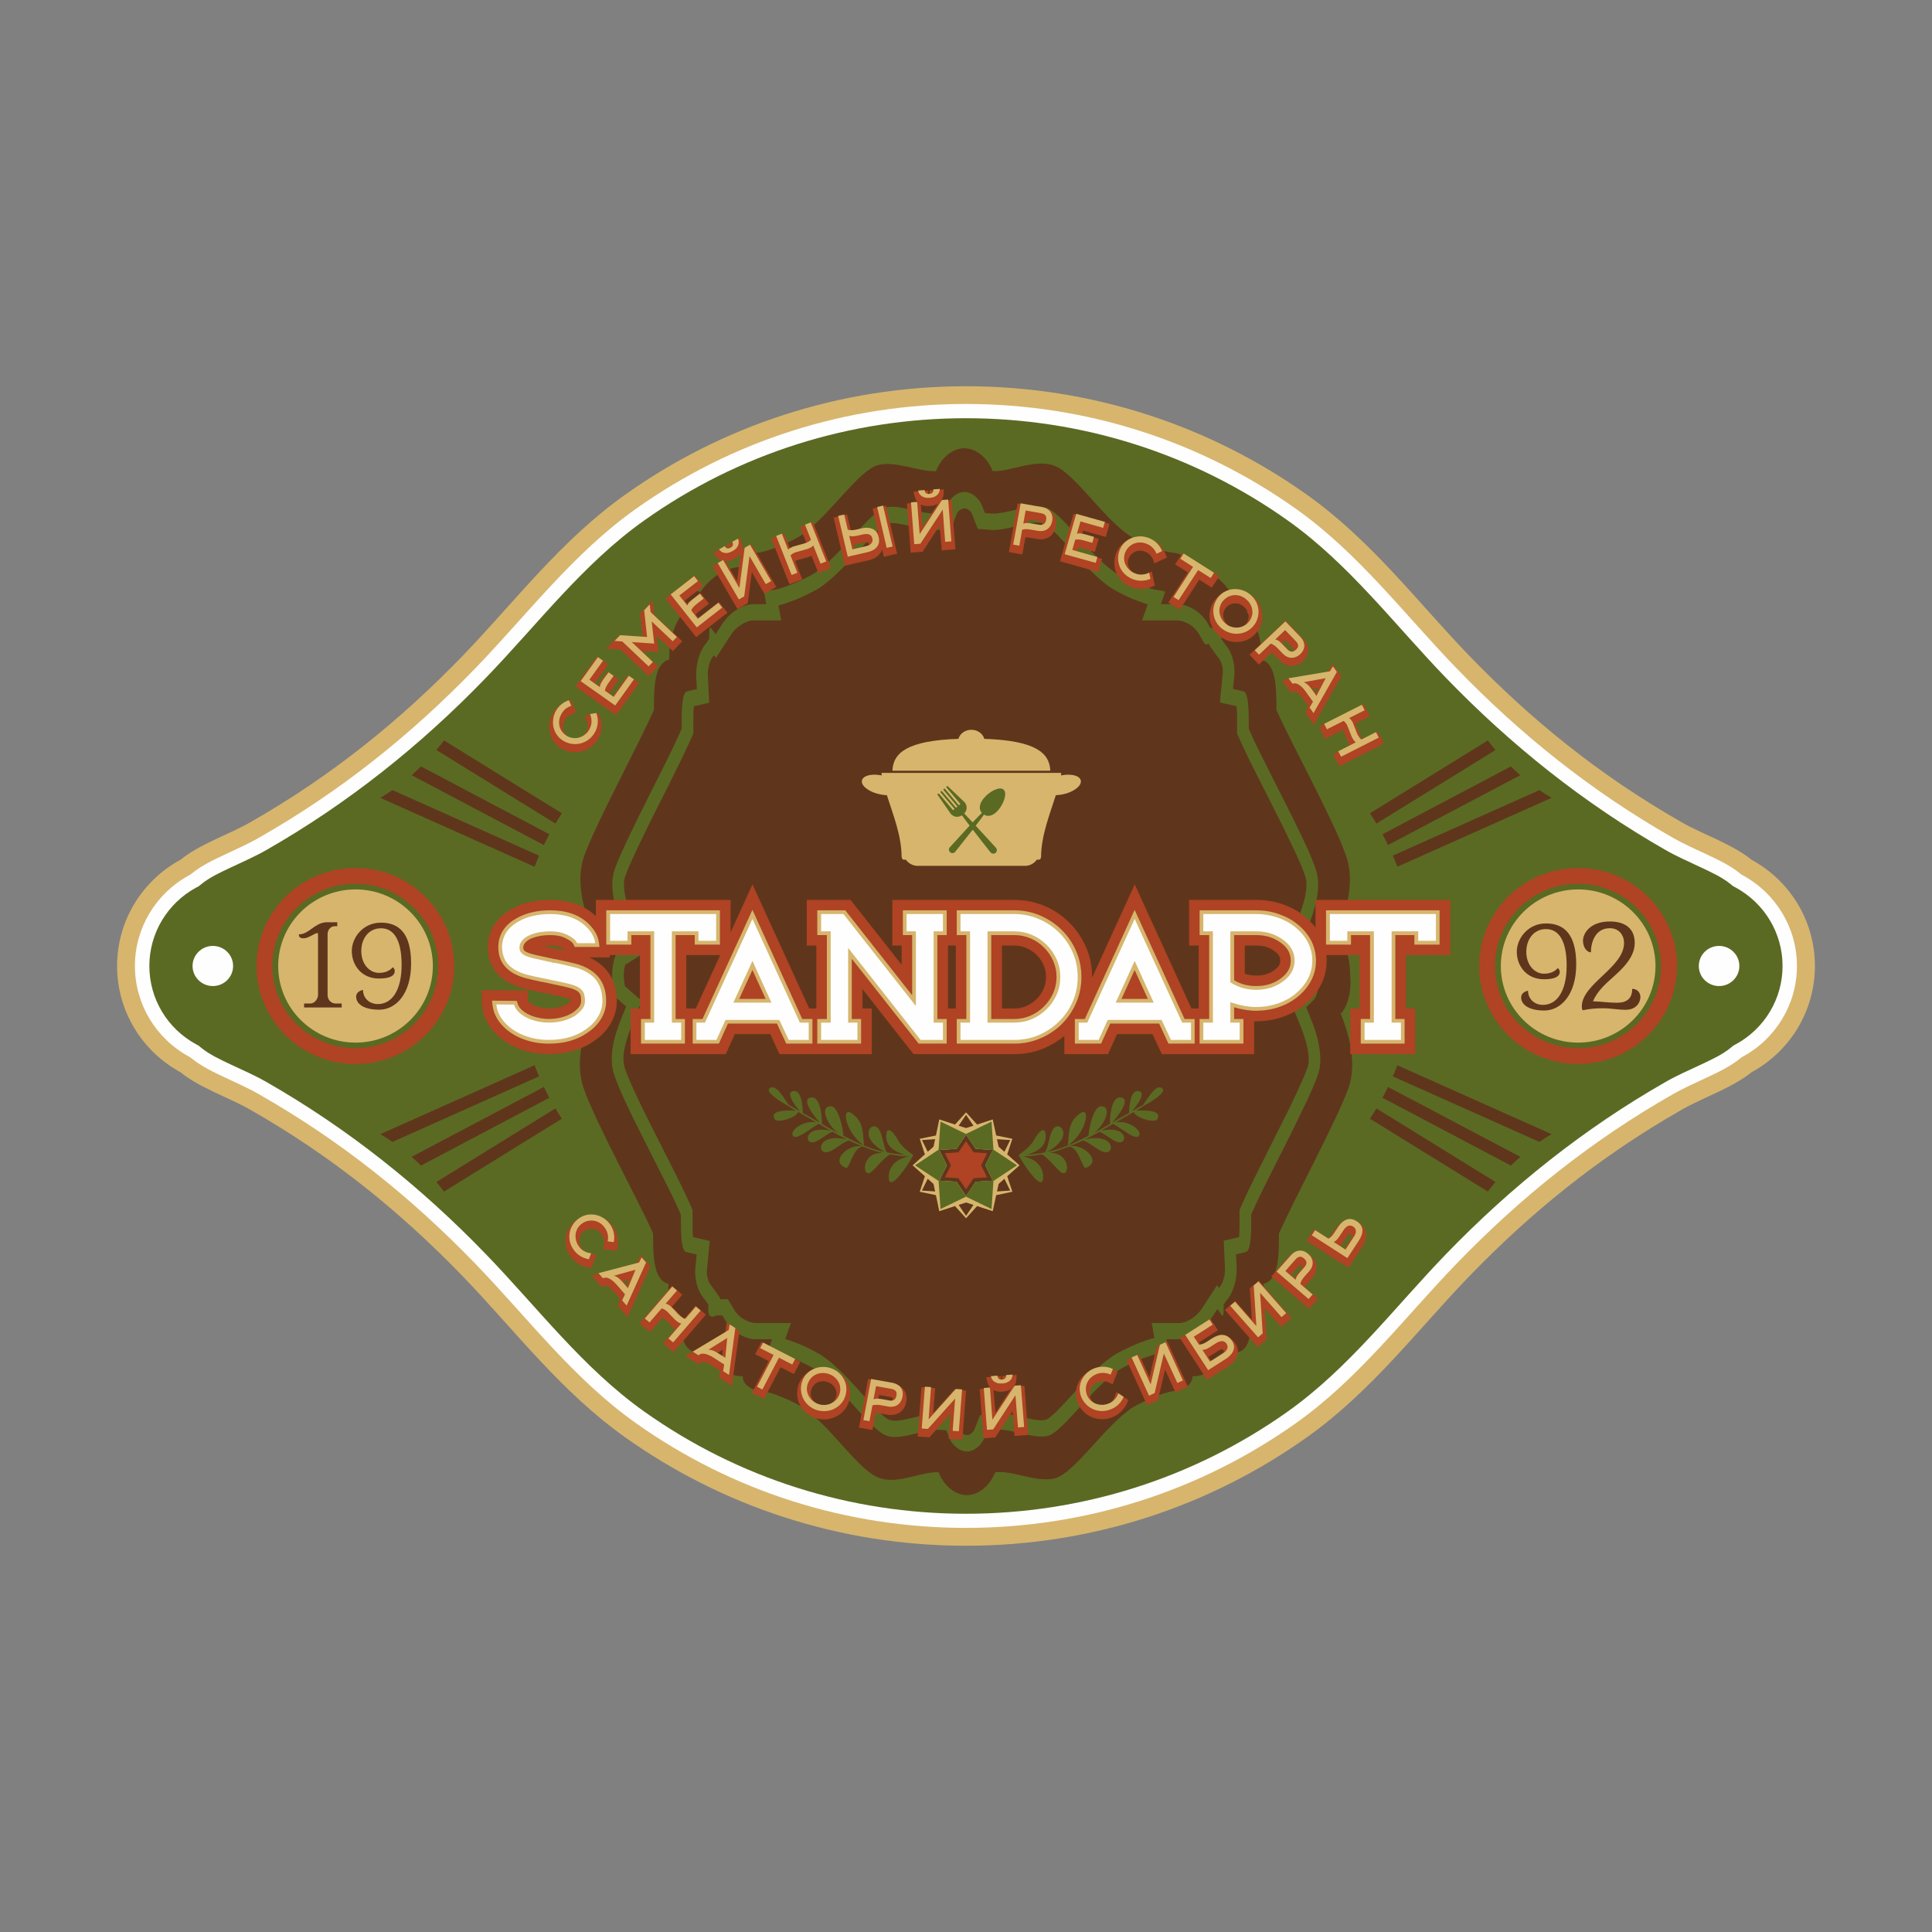 <svg width="66" height="66" viewBox="0 0 66 66" fill="none" xmlns="http://www.w3.org/2000/svg">
<rect x="0" y="0" width="66" height="66" fill="#808080" stroke="none"/>
<path fill-rule="evenodd" clip-rule="evenodd" d="M21.37 16.889C24.648 14.563 28.662 13.195 33 13.195C37.338 13.195 41.352 14.563 44.63 16.889C46.851 18.465 48.405 20.549 50.197 22.406C52.27 24.548 54.591 26.46 57.458 28.095C58.197 28.517 59.176 28.835 59.831 29.368C61.126 30.071 62 31.433 62 33C62 34.567 61.126 35.928 59.831 36.632C59.176 37.165 58.197 37.483 57.458 37.905C54.591 39.539 52.27 41.452 50.197 43.594C48.405 45.451 46.851 47.535 44.63 49.111C41.352 51.437 37.338 52.805 33 52.805C28.662 52.805 24.648 51.437 21.37 49.111C19.149 47.535 17.595 45.451 15.803 43.594C13.729 41.452 11.409 39.539 8.542 37.905C7.8 37.483 6.824 37.165 6.169 36.632C4.874 35.928 4 34.567 4 33C4 31.433 4.874 30.071 6.169 29.368C6.824 28.835 7.8 28.517 8.542 28.095C11.409 26.46 13.729 24.548 15.803 22.406C17.595 20.549 19.149 18.465 21.37 16.889Z" fill="#D7B56D"/>
<path fill-rule="evenodd" clip-rule="evenodd" d="M21.726 17.381C19.588 18.896 18.04 20.964 16.242 22.825C14.033 25.111 11.617 27.041 8.842 28.62C8.468 28.835 8.07 29.009 7.681 29.193C7.301 29.37 6.88 29.572 6.556 29.835L6.51 29.872L6.463 29.9C5.32 30.521 4.609 31.705 4.609 32.999C4.609 34.294 5.32 35.478 6.463 36.099L6.51 36.127L6.556 36.164C6.88 36.427 7.301 36.629 7.681 36.806C8.07 36.99 8.468 37.164 8.842 37.379C11.617 38.958 14.033 40.888 16.242 43.174C18.04 45.035 19.588 47.103 21.726 48.618C25.023 50.956 28.941 52.195 32.998 52.195C37.054 52.195 40.972 50.956 44.269 48.618C46.407 47.103 47.955 45.035 49.753 43.174C51.962 40.888 54.378 38.958 57.15 37.379C57.527 37.164 57.925 36.99 58.315 36.806C58.695 36.629 59.115 36.427 59.439 36.164L59.483 36.127L59.532 36.099C60.675 35.478 61.386 34.294 61.386 32.999C61.386 31.705 60.675 30.521 59.532 29.9L59.483 29.872L59.439 29.835C59.115 29.572 58.695 29.37 58.315 29.193C57.925 29.009 57.527 28.835 57.15 28.62C54.378 27.041 51.962 25.111 49.753 22.825C47.955 20.964 46.407 18.896 44.269 17.381C40.972 15.04 37.054 13.8 32.998 13.8C28.941 13.8 25.023 15.04 21.726 17.381Z" fill="#FEFEFE"/>
<path fill-rule="evenodd" clip-rule="evenodd" d="M59.209 35.723L59.298 35.674C60.284 35.139 60.895 34.117 60.895 33C60.895 31.883 60.284 30.861 59.298 30.322L59.209 30.276L59.131 30.212C58.832 29.967 58.455 29.796 58.105 29.631C57.704 29.441 57.293 29.263 56.907 29.043C54.114 27.449 51.626 25.463 49.399 23.159C47.631 21.329 46.083 19.263 43.986 17.776C40.772 15.496 36.95 14.287 32.998 14.287C29.047 14.287 25.225 15.496 22.012 17.776C19.914 19.263 18.366 21.329 16.595 23.159C14.371 25.463 11.883 27.449 9.09 29.043C8.704 29.263 8.293 29.441 7.892 29.631C7.542 29.796 7.165 29.967 6.866 30.212L6.789 30.276L6.699 30.322C5.713 30.861 5.102 31.883 5.102 33C5.102 34.117 5.713 35.139 6.699 35.674L6.789 35.723L6.866 35.788C7.165 36.032 7.542 36.204 7.892 36.369C8.293 36.556 8.704 36.736 9.09 36.956C11.883 38.551 14.371 40.537 16.595 42.841C18.366 44.671 19.914 46.736 22.012 48.224C25.225 50.504 29.047 51.712 32.998 51.712C36.95 51.712 40.772 50.504 43.986 48.224C46.083 46.736 47.631 44.671 49.399 42.841C51.626 40.537 54.114 38.551 56.907 36.956C57.293 36.736 57.704 36.556 58.105 36.369C58.455 36.204 58.832 36.032 59.131 35.788L59.209 35.723ZM7.271 33.685C7.654 33.685 7.963 33.379 7.963 33C7.963 32.62 7.654 32.314 7.271 32.314C6.891 32.314 6.578 32.62 6.578 33C6.578 33.379 6.891 33.685 7.271 33.685ZM58.727 33.685C58.343 33.685 58.034 33.379 58.034 33C58.034 32.62 58.343 32.314 58.727 32.314C59.107 32.314 59.419 32.62 59.419 33C59.419 33.379 59.107 33.685 58.727 33.685Z" fill="#5A6A23"/>
<path fill-rule="evenodd" clip-rule="evenodd" d="M15.17 25.295L19.193 27.782C19.119 27.896 19.045 28.015 18.974 28.134L14.908 25.622C14.997 25.515 15.084 25.405 15.17 25.295ZM50.826 25.295L46.8 27.782C46.877 27.896 46.951 28.015 47.022 28.134L51.088 25.622C50.999 25.515 50.909 25.405 50.826 25.295ZM51.614 26.182L47.229 28.499C47.294 28.621 47.356 28.743 47.415 28.869L51.935 26.482C51.827 26.384 51.719 26.286 51.614 26.182ZM52.59 26.99L47.578 29.23C47.634 29.355 47.687 29.481 47.736 29.609L53.004 27.256C52.862 27.174 52.726 27.085 52.59 26.99ZM50.826 40.705L46.8 38.217C46.877 38.101 46.951 37.985 47.022 37.865L51.088 40.378C50.999 40.485 50.909 40.595 50.826 40.705ZM51.614 39.818L47.229 37.501C47.294 37.379 47.356 37.257 47.415 37.131L51.935 39.518C51.827 39.616 51.719 39.714 51.614 39.818ZM52.59 39.01L47.578 36.77C47.634 36.645 47.687 36.519 47.736 36.391L53.004 38.744C52.862 38.826 52.726 38.915 52.59 39.01ZM15.17 40.705L19.193 38.217C19.119 38.101 19.045 37.985 18.974 37.865L14.908 40.378C14.997 40.485 15.084 40.595 15.17 40.705ZM14.383 39.818L18.767 37.501C18.702 37.379 18.64 37.257 18.581 37.131L14.061 39.518C14.169 39.616 14.277 39.714 14.383 39.818ZM13.406 39.01L18.415 36.77C18.362 36.645 18.31 36.519 18.26 36.391L12.992 38.744C13.131 38.826 13.27 38.915 13.406 39.01ZM14.383 26.182L18.767 28.499C18.702 28.621 18.64 28.743 18.581 28.869L14.061 26.482C14.169 26.384 14.277 26.286 14.383 26.182ZM13.406 26.99L18.415 29.23C18.362 29.355 18.31 29.481 18.26 29.609L12.992 27.256C13.131 27.174 13.27 27.085 13.406 26.99Z" fill="#5F361C"/>
<path fill-rule="evenodd" clip-rule="evenodd" d="M53.908 29.652C55.775 29.652 57.289 31.152 57.289 33C57.289 34.848 55.775 36.348 53.908 36.348C52.042 36.348 50.532 34.848 50.532 33C50.532 31.152 52.042 29.652 53.908 29.652ZM12.142 29.652C14.008 29.652 15.519 31.152 15.519 33C15.519 34.848 14.008 36.348 12.142 36.348C10.276 36.348 8.762 34.848 8.762 33C8.762 31.152 10.276 29.652 12.142 29.652Z" fill="#AF4323"/>
<path d="M45.802 34.631C46.034 35.202 46.386 36.271 46.065 37.175C45.626 38.361 44.22 40.948 43.692 42.137C43.692 42.873 43.692 43.734 43.163 43.859C43.194 44.474 42.99 45.088 42.725 45.417L42.697 45.456V45.499C42.697 45.91 42.49 46.196 42.227 46.196C42.2 46.196 42.141 46.196 42.11 46.157C41.816 46.606 41.26 47.017 40.735 47.017C40.763 47.182 40.559 47.468 40.176 47.511C39.678 47.55 38.801 48 38.625 48.125C37.658 48.822 36.721 50.297 36.048 50.5C35.402 50.665 34.583 50.215 33.996 50.297C33.82 50.747 33.44 51.076 33.029 51.076C32.621 51.076 32.238 50.747 32.065 50.297C31.506 50.258 30.687 50.708 30.072 50.5C29.371 50.297 28.463 48.822 27.496 48.125C27.319 48 26.47 47.55 25.941 47.511C25.561 47.468 25.327 47.182 25.385 47.017C24.86 47.017 24.301 46.645 24.01 46.157C23.98 46.157 23.921 46.196 23.893 46.196C23.541 46.239 23.306 45.91 23.306 45.499V45.456L23.278 45.417C22.985 45.088 22.781 44.474 22.839 43.859C22.311 43.734 22.311 42.873 22.311 42.137C21.783 40.948 20.349 38.361 19.938 37.175C19.617 36.232 19.966 35.202 20.201 34.631C19.966 34.424 19.821 33.935 19.821 33.316C19.821 32.663 20.025 32.126 20.29 31.966C20.083 31.43 19.586 30.24 19.966 29.215C20.408 28.025 21.814 25.442 22.339 24.252C22.339 23.517 22.339 22.656 22.867 22.53C22.839 21.916 23.043 21.302 23.306 20.973L23.337 20.934V20.891C23.337 20.48 23.541 20.194 23.803 20.194C23.834 20.194 23.893 20.194 23.921 20.233C24.214 19.783 24.77 19.372 25.299 19.372C25.268 19.208 25.475 18.922 25.855 18.883C26.352 18.84 27.23 18.39 27.406 18.265C28.373 17.568 29.309 16.093 29.986 15.89C30.601 15.725 31.419 16.132 31.976 16.093C32.152 15.643 32.532 15.314 32.943 15.314C33.354 15.314 33.734 15.643 33.91 16.093C34.466 16.132 35.316 15.682 35.958 15.89C36.663 16.093 37.571 17.568 38.538 18.265C38.711 18.39 39.561 18.84 40.089 18.883C40.469 18.922 40.704 19.208 40.645 19.372C41.174 19.372 41.73 19.744 42.023 20.233C42.051 20.233 42.11 20.194 42.141 20.194C42.403 20.194 42.607 20.523 42.607 20.891V20.934L42.638 20.973C42.932 21.302 43.136 21.916 43.077 22.53C43.605 22.656 43.605 23.517 43.605 24.252C44.131 25.442 45.567 28.025 45.975 29.215C46.358 30.24 45.861 31.43 45.654 31.966C45.919 32.126 46.123 32.663 46.123 33.316C46.182 33.935 46.006 34.424 45.802 34.631ZM23.674 42.263L24.245 42.393L24.149 43.396C24.134 43.565 24.193 43.803 24.291 43.911L24.322 43.95L24.597 44.335V44.383H24.866L25.089 44.755C25.243 45.019 25.577 45.196 25.815 45.196H27.02L26.822 45.746C26.927 45.776 27.029 45.81 27.131 45.849C27.335 45.923 27.533 46.014 27.73 46.113C27.872 46.187 28.012 46.26 28.144 46.356C28.46 46.581 28.75 46.862 29.031 47.16C29.325 47.472 29.606 47.805 29.902 48.112C30.014 48.225 30.255 48.467 30.391 48.506L30.4 48.51H30.409C30.579 48.566 30.845 48.51 31.015 48.471C31.395 48.389 31.765 48.264 32.155 48.289L32.572 48.32L32.77 48.835C32.816 48.947 32.937 49.025 33.029 49.025C33.119 49.025 33.242 48.947 33.289 48.835L33.477 48.35L33.867 48.294C34.284 48.238 34.688 48.359 35.096 48.45C35.285 48.489 35.538 48.545 35.727 48.506C35.859 48.454 36.091 48.22 36.196 48.112C36.496 47.805 36.78 47.472 37.074 47.16C37.358 46.862 37.651 46.581 37.967 46.356C38.099 46.26 38.235 46.191 38.374 46.122C38.563 46.027 38.755 45.94 38.946 45.867C39.107 45.806 39.27 45.746 39.434 45.707L39.345 45.196H40.296C40.543 45.196 40.88 44.975 41.047 44.72L41.575 43.907L41.643 44.002L41.665 43.972L41.68 43.95C41.789 43.816 41.86 43.526 41.847 43.327L41.804 42.384L42.329 42.263C42.348 42.064 42.345 41.757 42.345 41.631V41.333L42.456 41.082C42.62 40.718 42.793 40.364 42.969 40.013C43.179 39.589 43.395 39.165 43.605 38.741C43.822 38.313 44.038 37.885 44.242 37.448C44.39 37.132 44.541 36.812 44.665 36.474C44.807 36.085 44.569 35.406 44.433 35.064L44.1 34.251L44.625 33.723C44.647 33.654 44.65 33.511 44.647 33.45L44.637 33.381V33.312C44.637 33.234 44.619 33.048 44.588 32.957L43.905 32.529L44.285 31.538C44.436 31.149 44.752 30.374 44.585 29.92L44.579 29.907L44.575 29.894C44.461 29.561 44.31 29.245 44.164 28.938C43.958 28.497 43.744 28.064 43.525 27.636C43.312 27.216 43.099 26.796 42.889 26.377C42.712 26.026 42.536 25.671 42.373 25.308L42.261 25.057V24.759C42.261 24.663 42.261 24.568 42.261 24.473C42.258 24.399 42.255 24.248 42.246 24.127L41.674 23.997L41.77 22.998C41.789 22.825 41.727 22.587 41.631 22.479L41.597 22.44L41.322 22.055V22.007H41.164L40.942 21.635C40.788 21.371 40.454 21.194 40.216 21.194H39.014L39.209 20.644C39.104 20.614 38.998 20.579 38.897 20.54C38.696 20.467 38.495 20.376 38.3 20.276C38.158 20.203 38.019 20.129 37.886 20.034C37.571 19.809 37.281 19.528 37.003 19.234C36.706 18.918 36.425 18.585 36.128 18.278C36.014 18.165 35.776 17.923 35.64 17.884L35.628 17.88C35.38 17.802 35.007 17.906 34.756 17.966C34.45 18.04 34.132 18.122 33.82 18.1L33.403 18.066L33.205 17.555C33.159 17.443 33.038 17.365 32.946 17.365C32.856 17.365 32.733 17.443 32.686 17.555L32.489 18.066L32.075 18.1C31.685 18.126 31.308 18.009 30.928 17.932C30.743 17.893 30.489 17.841 30.304 17.884C30.174 17.932 29.939 18.17 29.834 18.278C29.535 18.585 29.25 18.918 28.957 19.225C28.673 19.524 28.379 19.809 28.064 20.034C27.931 20.129 27.795 20.199 27.656 20.268C27.468 20.363 27.276 20.45 27.085 20.523C26.924 20.584 26.757 20.644 26.593 20.683L26.686 21.194H25.731C25.487 21.194 25.151 21.414 24.984 21.665L24.458 22.474L24.393 22.383L24.363 22.422L24.347 22.44C24.242 22.574 24.171 22.868 24.18 23.063L24.227 24.006L23.701 24.127C23.683 24.326 23.686 24.633 23.686 24.759V25.057L23.575 25.308C23.411 25.671 23.238 26.026 23.062 26.377C22.852 26.805 22.639 27.225 22.425 27.649C22.209 28.077 21.996 28.509 21.789 28.947C21.641 29.262 21.489 29.582 21.363 29.92C21.196 30.374 21.511 31.144 21.662 31.538L22.042 32.529L21.359 32.957C21.328 33.048 21.31 33.234 21.31 33.312C21.31 33.394 21.322 33.602 21.353 33.697L21.925 34.194L21.57 35.068C21.418 35.44 21.199 36.068 21.347 36.496C21.458 36.829 21.61 37.145 21.755 37.452C21.959 37.893 22.175 38.326 22.395 38.754C22.605 39.174 22.821 39.594 23.031 40.013C23.207 40.364 23.383 40.718 23.547 41.082L23.658 41.333V41.631C23.658 41.726 23.658 41.822 23.658 41.917C23.661 41.995 23.664 42.142 23.674 42.263ZM41.758 44.958C41.789 44.928 41.801 44.867 41.801 44.803V44.565L41.937 44.374L41.946 44.365C42.147 44.115 42.264 43.66 42.246 43.288L42.224 42.851L42.533 42.778C42.57 42.769 42.601 42.756 42.626 42.717C42.752 42.535 42.743 41.886 42.743 41.631V41.493L42.793 41.376C42.95 41.021 43.123 40.671 43.296 40.329C43.506 39.905 43.72 39.485 43.933 39.061C44.149 38.629 44.365 38.196 44.575 37.755C44.73 37.426 44.891 37.08 45.017 36.73C45.237 36.124 44.996 35.328 44.776 34.791L44.622 34.411L44.878 34.155C45.027 34.004 45.061 33.61 45.039 33.377L45.036 33.342V33.312C45.036 33.082 44.971 32.585 44.801 32.477L44.458 32.265L44.634 31.802C44.869 31.196 45.19 30.352 44.937 29.665L44.934 29.66L44.931 29.652C44.813 29.306 44.65 28.955 44.498 28.631C44.288 28.185 44.069 27.748 43.849 27.315C43.639 26.896 43.423 26.476 43.213 26.056C43.04 25.715 42.867 25.369 42.712 25.014L42.66 24.897V24.759C42.66 24.659 42.66 24.56 42.657 24.46C42.654 24.27 42.644 23.82 42.545 23.673C42.521 23.634 42.487 23.621 42.453 23.612L42.119 23.534L42.166 23.071C42.2 22.704 42.085 22.275 41.878 22.042L41.863 22.024L41.721 21.825V21.587C41.721 21.527 41.693 21.445 41.65 21.419C41.606 21.436 41.569 21.453 41.514 21.453H41.353L41.248 21.276C41.016 20.887 40.571 20.64 40.216 20.64H39.657L39.808 20.212C39.755 20.19 39.7 20.177 39.669 20.173C39.447 20.155 39.215 20.086 39.002 20.004C38.81 19.93 38.622 19.848 38.436 19.753C38.316 19.692 38.18 19.623 38.066 19.541C37.775 19.333 37.503 19.065 37.24 18.788C36.944 18.477 36.66 18.139 36.363 17.832C36.193 17.655 35.931 17.399 35.724 17.339H35.717C35.173 17.166 34.42 17.585 33.839 17.542L33.647 17.529L33.554 17.291C33.437 16.993 33.184 16.807 32.946 16.807C32.708 16.807 32.455 16.993 32.34 17.291L32.244 17.529L32.053 17.542C31.707 17.568 31.33 17.451 30.987 17.382C30.749 17.33 30.462 17.278 30.224 17.339C30.026 17.404 29.763 17.663 29.6 17.828C29.3 18.135 29.016 18.468 28.716 18.784C28.453 19.061 28.175 19.329 27.882 19.541C27.77 19.619 27.638 19.688 27.523 19.744C27.344 19.835 27.162 19.917 26.977 19.987C26.754 20.073 26.51 20.155 26.284 20.173C26.241 20.177 26.164 20.199 26.105 20.229L26.176 20.64H25.731C25.373 20.64 24.931 20.925 24.69 21.293L24.446 21.67L24.276 21.432C24.242 21.458 24.227 21.518 24.227 21.587V21.825L24.091 22.016L24.084 22.024C23.884 22.275 23.766 22.73 23.785 23.102L23.806 23.539L23.497 23.612C23.46 23.621 23.426 23.634 23.402 23.673C23.278 23.854 23.287 24.503 23.287 24.759V24.897L23.235 25.014C23.077 25.369 22.907 25.719 22.737 26.061C22.524 26.485 22.311 26.904 22.101 27.328C21.882 27.761 21.665 28.198 21.458 28.639C21.304 28.968 21.14 29.314 21.01 29.665C20.757 30.352 21.078 31.196 21.313 31.802L21.489 32.265L21.146 32.477C20.976 32.585 20.911 33.082 20.911 33.312C20.911 33.537 20.952 34.004 21.109 34.138L21.39 34.385L21.227 34.791C20.995 35.354 20.769 36.102 20.989 36.738C21.106 37.084 21.27 37.439 21.421 37.759C21.631 38.205 21.851 38.642 22.07 39.074C22.28 39.494 22.496 39.914 22.706 40.333C22.88 40.675 23.053 41.021 23.207 41.376L23.26 41.493V41.631C23.26 41.731 23.26 41.83 23.263 41.93C23.266 42.12 23.275 42.57 23.374 42.717C23.402 42.756 23.433 42.769 23.47 42.778L23.8 42.856L23.754 43.323C23.72 43.686 23.834 44.115 24.041 44.348L24.057 44.365L24.199 44.565V44.803C24.199 44.937 24.276 44.984 24.36 44.98C24.412 44.958 24.452 44.937 24.517 44.937H24.678L24.783 45.114C25.015 45.503 25.459 45.75 25.815 45.75H26.377L26.223 46.178C26.275 46.2 26.331 46.213 26.365 46.217C26.584 46.234 26.816 46.304 27.029 46.386C27.221 46.459 27.409 46.542 27.594 46.637C27.715 46.697 27.851 46.767 27.965 46.849C28.256 47.061 28.527 47.325 28.79 47.602C29.087 47.917 29.371 48.255 29.668 48.558C29.838 48.735 30.1 48.99 30.307 49.051H30.313L30.317 49.055C30.548 49.129 30.845 49.073 31.076 49.021C31.416 48.947 31.79 48.822 32.136 48.848L32.328 48.861L32.421 49.099C32.538 49.397 32.791 49.583 33.029 49.583C33.267 49.583 33.52 49.397 33.638 49.099L33.724 48.873L33.907 48.848C34.271 48.796 34.673 48.921 35.035 48.999C35.275 49.051 35.566 49.107 35.807 49.051C36.008 48.986 36.267 48.726 36.431 48.562C36.731 48.255 37.015 47.917 37.315 47.606C37.577 47.329 37.855 47.061 38.149 46.849C38.26 46.771 38.393 46.702 38.507 46.645C38.687 46.555 38.869 46.472 39.051 46.403C39.277 46.317 39.521 46.234 39.746 46.217C39.789 46.213 39.867 46.196 39.925 46.161L39.854 45.75H40.296C40.658 45.75 41.099 45.464 41.34 45.097L41.588 44.716L41.758 44.958Z" fill="#5F361C"/>
<path fill-rule="evenodd" clip-rule="evenodd" d="M33.849 47.422C33.815 47.392 33.787 47.355 33.766 47.312C33.747 47.272 33.732 47.233 33.725 47.19L33.695 47.049L34.192 47.012L34.201 47.138C34.201 47.144 34.204 47.15 34.204 47.153C34.211 47.153 34.22 47.153 34.223 47.153C34.229 47.153 34.235 47.153 34.242 47.15C34.242 47.147 34.242 47.141 34.242 47.135L34.232 47.009L34.73 46.969L34.72 47.116C34.72 47.159 34.711 47.202 34.699 47.242C34.683 47.285 34.662 47.327 34.634 47.364L34.995 47.337L35.125 49.02L34.656 49.053L34.591 48.203L34.001 49.105L33.599 49.136L33.469 47.45L33.849 47.422ZM33.942 47.486L34.004 48.267L34.535 47.453C34.513 47.468 34.492 47.48 34.47 47.489C34.402 47.523 34.328 47.535 34.254 47.541C34.18 47.548 34.102 47.545 34.031 47.523C34.001 47.514 33.97 47.502 33.942 47.486ZM31.365 17.167C31.331 17.137 31.3 17.1 31.282 17.057C31.263 17.017 31.248 16.977 31.238 16.938L31.207 16.794L31.705 16.757L31.717 16.883C31.717 16.889 31.717 16.895 31.717 16.898C31.723 16.901 31.733 16.898 31.736 16.898C31.742 16.898 31.751 16.898 31.757 16.898C31.757 16.892 31.757 16.886 31.757 16.88L31.748 16.754L32.245 16.717L32.236 16.861C32.233 16.904 32.224 16.947 32.212 16.987C32.199 17.032 32.178 17.072 32.147 17.109L32.508 17.081L32.638 18.765L32.171 18.801L32.103 17.947L31.516 18.85L31.112 18.881L30.982 17.198L31.365 17.167ZM31.458 17.234L31.516 18.012L32.048 17.198C32.029 17.213 32.008 17.225 31.986 17.234C31.918 17.268 31.841 17.283 31.767 17.287C31.692 17.293 31.615 17.29 31.544 17.268C31.513 17.259 31.485 17.247 31.458 17.234ZM30.002 18.204L29.811 17.375L30.265 17.271L30.648 18.918L30.194 19.021L30.135 18.774C30.114 18.841 30.073 18.905 30.021 18.957C29.968 19.012 29.907 19.052 29.839 19.083C29.777 19.11 29.712 19.132 29.647 19.147L28.862 19.325L28.479 17.681L28.936 17.577L29.069 18.14C29.079 18.14 29.088 18.14 29.097 18.137C29.137 18.137 29.174 18.131 29.215 18.122L29.4 18.079C29.554 18.045 29.718 18.039 29.866 18.107C29.919 18.131 29.965 18.165 30.002 18.204ZM24.676 19.153C24.629 19.141 24.589 19.119 24.552 19.089C24.518 19.064 24.487 19.034 24.459 19L24.373 18.884L24.802 18.636L24.867 18.749C24.87 18.752 24.873 18.755 24.877 18.761C24.883 18.758 24.889 18.755 24.895 18.752C24.898 18.749 24.904 18.746 24.911 18.743C24.907 18.737 24.907 18.731 24.904 18.728L24.84 18.618L25.272 18.37L25.328 18.504C25.343 18.544 25.355 18.587 25.362 18.63C25.368 18.676 25.365 18.722 25.355 18.767L25.671 18.587L26.52 20.05L26.113 20.282L25.683 19.542L25.544 20.607L25.192 20.806L24.342 19.343L24.676 19.153ZM24.787 19.174L25.179 19.851L25.306 18.89C25.294 18.911 25.278 18.93 25.263 18.951C25.216 19.009 25.155 19.052 25.09 19.089C25.025 19.126 24.954 19.156 24.88 19.168C24.849 19.172 24.818 19.174 24.787 19.174ZM20.634 42.535C20.647 42.474 20.647 42.416 20.637 42.355C20.625 42.294 20.6 42.238 20.566 42.186C20.536 42.134 20.492 42.089 20.443 42.055C20.4 42.021 20.35 42 20.295 41.987C20.242 41.975 20.186 41.972 20.134 41.981C20.072 41.994 20.02 42.015 19.97 42.049C19.921 42.079 19.884 42.116 19.853 42.165C19.825 42.211 19.803 42.26 19.794 42.312C19.788 42.37 19.788 42.425 19.8 42.48C19.813 42.538 19.834 42.59 19.865 42.639C19.905 42.697 19.952 42.746 20.013 42.78C20.075 42.814 20.137 42.835 20.208 42.841L20.378 42.856L20.202 43.316L20.097 43.297C19.97 43.276 19.853 43.233 19.745 43.166C19.633 43.092 19.541 43 19.47 42.89C19.402 42.789 19.355 42.676 19.334 42.557C19.315 42.443 19.315 42.327 19.34 42.214C19.365 42.101 19.411 41.994 19.476 41.899C19.547 41.798 19.633 41.715 19.735 41.648C19.837 41.584 19.952 41.541 20.072 41.522C20.186 41.507 20.301 41.51 20.412 41.541C20.523 41.568 20.628 41.617 20.721 41.681C20.82 41.749 20.9 41.834 20.965 41.932C21.03 42.036 21.076 42.15 21.098 42.269C21.119 42.385 21.116 42.502 21.092 42.615L21.067 42.731L20.604 42.67L20.634 42.535ZM19.556 24.386C19.497 24.404 19.445 24.435 19.398 24.475C19.349 24.514 19.312 24.563 19.284 24.618C19.256 24.67 19.238 24.729 19.232 24.79C19.226 24.845 19.229 24.897 19.244 24.949C19.263 25.004 19.287 25.05 19.324 25.093C19.361 25.139 19.408 25.172 19.463 25.2C19.513 25.224 19.565 25.24 19.621 25.243C19.677 25.243 19.729 25.237 19.782 25.215C19.834 25.197 19.881 25.166 19.924 25.13C19.967 25.09 20.004 25.047 20.029 24.995C20.063 24.931 20.081 24.866 20.081 24.796C20.081 24.726 20.066 24.661 20.038 24.6L19.967 24.447L20.452 24.367L20.492 24.465C20.536 24.585 20.557 24.707 20.551 24.836C20.545 24.967 20.508 25.093 20.449 25.209C20.393 25.316 20.319 25.414 20.224 25.491C20.134 25.564 20.032 25.622 19.921 25.659C19.809 25.692 19.695 25.705 19.578 25.696C19.454 25.689 19.337 25.653 19.229 25.598C19.12 25.543 19.025 25.469 18.951 25.374C18.88 25.285 18.827 25.184 18.796 25.074C18.765 24.964 18.756 24.851 18.765 24.735C18.777 24.618 18.811 24.508 18.864 24.404C18.923 24.294 18.997 24.199 19.093 24.12C19.182 24.046 19.284 23.988 19.398 23.951L19.51 23.915L19.689 24.343L19.556 24.386ZM20.934 23.783L21.45 23.061L21.836 23.333L21.045 24.432L19.658 23.453L20.396 22.424L20.78 22.694L20.313 23.345L20.424 23.422C20.446 23.379 20.471 23.339 20.498 23.299L20.758 22.942L21.141 23.211L20.885 23.572C20.86 23.602 20.841 23.636 20.823 23.673C20.82 23.679 20.814 23.688 20.811 23.694L20.934 23.783ZM21.929 22.241L22.485 22.764L22.164 23.098L21.203 22.192L20.712 22.158L21.132 21.721L21.96 21.776L21.87 20.952L22.291 20.518L22.346 21.001L23.307 21.907L22.986 22.241L22.43 21.718L22.494 22.277L21.929 22.241ZM23.86 21.112L24.561 20.567L24.852 20.931L23.783 21.766L22.729 20.438L23.733 19.658L24.024 20.025L23.39 20.518L23.474 20.622C23.508 20.588 23.545 20.558 23.582 20.527L23.931 20.255L24.222 20.622L23.872 20.894C23.841 20.919 23.811 20.946 23.786 20.974C23.78 20.98 23.774 20.986 23.767 20.995L23.86 21.112ZM26.984 18.734C27.002 18.725 27.018 18.719 27.036 18.712C27.067 18.7 27.101 18.688 27.135 18.682C27.175 18.67 27.219 18.657 27.259 18.648C27.302 18.636 27.348 18.624 27.392 18.611C27.422 18.602 27.456 18.593 27.491 18.581C27.509 18.572 27.531 18.562 27.549 18.55L27.333 18.006L27.769 17.834L28.393 19.404L27.957 19.575L27.722 18.988C27.704 18.997 27.682 19.006 27.663 19.012C27.623 19.031 27.58 19.043 27.54 19.055C27.494 19.067 27.45 19.08 27.407 19.089C27.364 19.101 27.324 19.113 27.28 19.122C27.259 19.129 27.231 19.138 27.209 19.144C27.191 19.153 27.175 19.159 27.16 19.168L27.407 19.79L26.971 19.961L26.344 18.391L26.783 18.22L26.984 18.734ZM35.029 18.358L34.924 18.942L34.464 18.859L34.764 17.198L35.623 17.351C35.697 17.363 35.765 17.387 35.83 17.424C35.891 17.458 35.947 17.504 35.987 17.562C36.03 17.62 36.058 17.684 36.071 17.755C36.086 17.828 36.083 17.901 36.071 17.975C36.058 18.048 36.033 18.119 35.993 18.183C35.956 18.244 35.91 18.296 35.851 18.336C35.789 18.376 35.725 18.403 35.654 18.416C35.579 18.428 35.505 18.425 35.431 18.413L35.178 18.37C35.141 18.361 35.1 18.358 35.06 18.358C35.051 18.358 35.042 18.358 35.029 18.358ZM36.791 18.85L37.649 19.092L37.52 19.542L36.21 19.174L36.676 17.55L37.903 17.895L37.776 18.342L37.001 18.125L36.964 18.253C37.01 18.26 37.056 18.272 37.103 18.284L37.532 18.407L37.402 18.853L36.976 18.734C36.936 18.722 36.899 18.715 36.858 18.709C36.849 18.709 36.84 18.709 36.834 18.709L36.791 18.85ZM39.389 19.116C39.367 19.058 39.333 19.009 39.293 18.963C39.25 18.918 39.2 18.884 39.142 18.856C39.086 18.832 39.028 18.817 38.966 18.813C38.913 18.81 38.858 18.817 38.805 18.835C38.752 18.853 38.706 18.884 38.666 18.921C38.623 18.96 38.589 19.009 38.564 19.061C38.542 19.113 38.53 19.165 38.53 19.22C38.53 19.276 38.542 19.328 38.564 19.377C38.586 19.428 38.617 19.474 38.657 19.517C38.697 19.557 38.746 19.591 38.799 19.612C38.864 19.643 38.932 19.658 39.003 19.655C39.071 19.652 39.136 19.634 39.197 19.6L39.349 19.523L39.451 20.001L39.355 20.044C39.238 20.096 39.114 20.12 38.984 20.12C38.851 20.12 38.725 20.093 38.604 20.038C38.49 19.988 38.391 19.918 38.308 19.829C38.227 19.744 38.165 19.646 38.125 19.539C38.082 19.428 38.067 19.315 38.07 19.199C38.073 19.077 38.1 18.96 38.15 18.85C38.199 18.74 38.27 18.645 38.363 18.566C38.45 18.489 38.548 18.434 38.66 18.397C38.768 18.361 38.882 18.345 38.997 18.351C39.117 18.358 39.231 18.385 39.34 18.431C39.451 18.483 39.553 18.553 39.636 18.642C39.717 18.728 39.778 18.829 39.818 18.936L39.862 19.046L39.438 19.245L39.389 19.116ZM40.968 19.802L40.303 20.83L39.914 20.582L40.578 19.554L40.143 19.279L40.399 18.887L41.654 19.683L41.397 20.074L40.968 19.802ZM42.902 21.635C42.825 21.727 42.729 21.8 42.618 21.852C42.51 21.898 42.398 21.926 42.284 21.932C42.167 21.938 42.055 21.919 41.944 21.883C41.83 21.846 41.728 21.785 41.638 21.708C41.546 21.629 41.468 21.534 41.413 21.424C41.363 21.32 41.329 21.209 41.323 21.093C41.314 20.977 41.329 20.864 41.366 20.753C41.403 20.637 41.465 20.533 41.546 20.441C41.626 20.35 41.719 20.276 41.83 20.227C41.935 20.181 42.049 20.154 42.163 20.151C42.278 20.145 42.392 20.163 42.5 20.203C42.615 20.239 42.714 20.301 42.803 20.377C42.896 20.454 42.973 20.549 43.026 20.656C43.078 20.76 43.109 20.87 43.118 20.986C43.127 21.099 43.115 21.216 43.081 21.326C43.044 21.439 42.982 21.546 42.902 21.635ZM43.44 22.293L43.004 22.703L42.683 22.366L43.915 21.2L44.518 21.825C44.567 21.88 44.611 21.938 44.642 22.005C44.669 22.069 44.688 22.14 44.688 22.21C44.685 22.28 44.669 22.348 44.638 22.412C44.608 22.483 44.561 22.541 44.505 22.593C44.453 22.645 44.391 22.688 44.32 22.715C44.255 22.743 44.184 22.755 44.113 22.752C44.042 22.752 43.971 22.733 43.906 22.703C43.838 22.669 43.779 22.623 43.73 22.571L43.551 22.388C43.523 22.357 43.495 22.332 43.461 22.308C43.455 22.302 43.446 22.296 43.44 22.293ZM44.7 24.132L44.493 23.844C44.465 23.804 44.431 23.762 44.394 23.728C44.37 23.703 44.342 23.676 44.311 23.658C44.295 23.648 44.274 23.636 44.255 23.63C44.252 23.627 44.246 23.627 44.243 23.627L44.092 23.645L43.795 23.232L45.355 22.969L45.525 22.684L45.822 23.101L44.886 24.753L44.583 24.331L44.7 24.132ZM46.294 24.723C46.304 24.738 46.313 24.753 46.322 24.768C46.338 24.799 46.35 24.833 46.362 24.863C46.378 24.903 46.393 24.943 46.409 24.983C46.424 25.025 46.44 25.068 46.458 25.108C46.471 25.142 46.483 25.172 46.498 25.203C46.511 25.221 46.52 25.243 46.535 25.261L47.061 24.992L47.274 25.405L45.757 26.176L45.544 25.763L46.112 25.472C46.103 25.454 46.09 25.436 46.081 25.417C46.06 25.377 46.044 25.337 46.029 25.298C46.01 25.255 45.995 25.212 45.979 25.169C45.964 25.133 45.948 25.093 45.933 25.05C45.924 25.029 45.914 25.004 45.905 24.983C45.896 24.967 45.887 24.952 45.874 24.937L45.275 25.24L45.062 24.826L46.579 24.058L46.792 24.471L46.294 24.723ZM21.197 44.39L20.965 44.12C20.931 44.084 20.897 44.047 20.857 44.013C20.829 43.992 20.798 43.967 20.767 43.952C20.749 43.943 20.727 43.934 20.709 43.928C20.706 43.928 20.699 43.928 20.696 43.928L20.545 43.958L20.214 43.573L21.744 43.175L21.886 42.875L22.219 43.261L21.441 44.992L21.098 44.598L21.197 44.39ZM22.949 44.647C22.964 44.656 22.976 44.668 22.992 44.68C23.017 44.702 23.041 44.726 23.066 44.751C23.094 44.784 23.125 44.815 23.152 44.846C23.183 44.879 23.214 44.91 23.245 44.944C23.27 44.968 23.295 44.992 23.323 45.014C23.338 45.029 23.357 45.041 23.375 45.054L23.761 44.607L24.116 44.91L23.01 46.192L22.652 45.892L23.069 45.409C23.051 45.396 23.032 45.384 23.017 45.369C22.983 45.341 22.952 45.311 22.921 45.28C22.89 45.246 22.859 45.213 22.828 45.182C22.797 45.148 22.769 45.118 22.738 45.087C22.723 45.069 22.704 45.051 22.686 45.035C22.671 45.023 22.658 45.011 22.643 45.002L22.204 45.51L21.846 45.207L22.955 43.925L23.31 44.227L22.949 44.647ZM24.602 46.828L24.302 46.636C24.259 46.608 24.212 46.584 24.166 46.565C24.132 46.55 24.098 46.538 24.061 46.529C24.042 46.526 24.018 46.523 23.999 46.523C23.996 46.523 23.99 46.526 23.987 46.526L23.851 46.599L23.421 46.324L24.778 45.51L24.827 45.182L25.26 45.461L25.003 47.337L24.564 47.055L24.602 46.828ZM26.666 46.706L26.1 47.792L25.689 47.581L26.255 46.495L25.797 46.262L26.014 45.846L27.336 46.523L27.12 46.939L26.666 46.706ZM28.998 47.89C28.961 48.007 28.899 48.111 28.819 48.2C28.739 48.285 28.646 48.352 28.541 48.401C28.439 48.45 28.328 48.478 28.21 48.487C28.09 48.493 27.973 48.481 27.858 48.441C27.741 48.404 27.636 48.346 27.543 48.267C27.453 48.19 27.382 48.102 27.327 47.998C27.274 47.893 27.243 47.783 27.234 47.667C27.225 47.545 27.24 47.425 27.277 47.309C27.317 47.196 27.376 47.092 27.46 47.003C27.537 46.92 27.63 46.853 27.735 46.804C27.84 46.755 27.951 46.731 28.065 46.721C28.186 46.715 28.303 46.731 28.414 46.767C28.529 46.804 28.637 46.862 28.73 46.942C28.816 47.015 28.89 47.107 28.943 47.208C28.995 47.312 29.029 47.422 29.041 47.535C29.051 47.658 29.035 47.777 28.998 47.89ZM29.916 48.273L29.805 48.854L29.344 48.769L29.656 47.11L30.512 47.269C30.586 47.281 30.657 47.306 30.719 47.343C30.781 47.376 30.837 47.422 30.877 47.48C30.92 47.538 30.945 47.603 30.96 47.673C30.973 47.747 30.973 47.823 30.957 47.897C30.945 47.97 30.92 48.04 30.88 48.102C30.843 48.163 30.793 48.215 30.735 48.255C30.676 48.294 30.608 48.319 30.537 48.331C30.463 48.343 30.389 48.343 30.314 48.328L30.061 48.282C30.024 48.276 29.984 48.273 29.944 48.27C29.934 48.27 29.925 48.27 29.916 48.273ZM32.471 48.297L31.751 49.102L31.349 49.072L31.479 47.386L31.946 47.422L31.881 48.273L32.601 47.471L33.002 47.502L32.876 49.185L32.406 49.151L32.471 48.297ZM37.884 47.226C37.829 47.202 37.77 47.187 37.708 47.18C37.646 47.177 37.585 47.187 37.526 47.208C37.467 47.226 37.415 47.257 37.368 47.297C37.325 47.33 37.291 47.373 37.266 47.422C37.242 47.471 37.226 47.523 37.223 47.578C37.22 47.636 37.229 47.694 37.248 47.75C37.266 47.802 37.294 47.851 37.334 47.89C37.374 47.93 37.418 47.961 37.467 47.979C37.52 48.004 37.575 48.013 37.631 48.016C37.69 48.019 37.748 48.01 37.804 47.991C37.869 47.967 37.928 47.933 37.977 47.881C38.026 47.832 38.06 47.774 38.082 47.71L38.138 47.551L38.545 47.826L38.505 47.924C38.456 48.04 38.382 48.144 38.289 48.23C38.193 48.322 38.082 48.389 37.955 48.432C37.841 48.472 37.717 48.49 37.597 48.481C37.48 48.475 37.368 48.447 37.26 48.395C37.155 48.346 37.062 48.276 36.985 48.19C36.902 48.099 36.843 47.994 36.803 47.878C36.763 47.765 36.744 47.649 36.757 47.526C36.769 47.413 36.8 47.306 36.855 47.202C36.908 47.104 36.982 47.015 37.069 46.939C37.158 46.862 37.26 46.804 37.371 46.767C37.489 46.724 37.609 46.709 37.733 46.715C37.853 46.724 37.965 46.752 38.073 46.804L38.178 46.856L38.008 47.288L37.884 47.226ZM39.8 46.789L39.556 47.835L39.188 48.001L38.484 46.461L38.913 46.272L39.269 47.049L39.513 46.002L39.88 45.837L40.582 47.376L40.155 47.566L39.8 46.789ZM41.023 45.95C41.03 45.947 41.039 45.944 41.048 45.941C41.085 45.926 41.119 45.907 41.153 45.886L41.363 45.751C41.428 45.709 41.499 45.675 41.577 45.654C41.651 45.629 41.728 45.623 41.805 45.632C41.885 45.641 41.96 45.669 42.025 45.715C42.099 45.764 42.157 45.828 42.204 45.901C42.25 45.972 42.281 46.054 42.287 46.14C42.29 46.217 42.275 46.29 42.244 46.36C42.216 46.428 42.173 46.486 42.123 46.541C42.074 46.59 42.018 46.636 41.96 46.672L41.233 47.135L40.313 45.715L41.351 45.054L41.607 45.445L40.962 45.855L41.023 45.95ZM43.199 44.687L43.27 45.758L42.967 46.021L41.845 44.748L42.201 44.442L42.766 45.084L42.695 44.013L43.001 43.75L44.119 45.026L43.767 45.329L43.199 44.687ZM44.57 43.974L45.025 44.362L44.716 44.711L43.43 43.606L44.002 42.951C44.051 42.896 44.107 42.85 44.172 42.814C44.234 42.777 44.302 42.756 44.373 42.749C44.444 42.743 44.515 42.752 44.58 42.777C44.651 42.801 44.716 42.841 44.774 42.89C44.83 42.939 44.879 42.997 44.913 43.065C44.947 43.126 44.966 43.193 44.972 43.264C44.975 43.337 44.966 43.407 44.938 43.472C44.913 43.542 44.873 43.603 44.824 43.661L44.657 43.851C44.629 43.882 44.608 43.912 44.586 43.946C44.58 43.955 44.577 43.964 44.57 43.974ZM45.38 42.315C45.389 42.309 45.395 42.3 45.401 42.294C45.426 42.266 45.451 42.235 45.473 42.202L45.608 41.997C45.695 41.862 45.809 41.746 45.964 41.694C46.124 41.639 46.279 41.678 46.418 41.767C46.498 41.819 46.569 41.883 46.616 41.969C46.653 42.039 46.675 42.116 46.671 42.199C46.671 42.272 46.656 42.346 46.628 42.416C46.603 42.477 46.572 42.535 46.535 42.59L46.066 43.306L44.635 42.388L44.892 42L45.38 42.315ZM29.177 18.599L29.215 18.767L29.564 18.688C29.582 18.682 29.604 18.676 29.622 18.667C29.638 18.66 29.65 18.651 29.663 18.639C29.669 18.633 29.675 18.624 29.678 18.611C29.681 18.602 29.678 18.587 29.678 18.578C29.675 18.569 29.669 18.55 29.663 18.544C29.656 18.538 29.647 18.532 29.638 18.529C29.622 18.523 29.601 18.523 29.585 18.523C29.558 18.526 29.53 18.529 29.505 18.535L29.32 18.578C29.273 18.587 29.224 18.596 29.177 18.599ZM35.144 17.739L35.116 17.892C35.165 17.895 35.212 17.901 35.261 17.911L35.511 17.954C35.576 17.966 35.598 17.96 35.61 17.892C35.61 17.883 35.616 17.846 35.613 17.837C35.598 17.822 35.558 17.813 35.539 17.81L35.144 17.739ZM42.556 21.323C42.593 21.28 42.624 21.231 42.639 21.179C42.655 21.127 42.661 21.072 42.655 21.017C42.649 20.962 42.63 20.913 42.605 20.864C42.578 20.812 42.537 20.766 42.494 20.726C42.448 20.686 42.395 20.656 42.34 20.634C42.287 20.616 42.231 20.607 42.176 20.613C42.12 20.616 42.068 20.628 42.018 20.653C41.966 20.677 41.919 20.717 41.882 20.76C41.845 20.802 41.818 20.848 41.802 20.904C41.787 20.956 41.78 21.011 41.79 21.063C41.796 21.118 41.814 21.173 41.839 21.222C41.867 21.274 41.904 21.317 41.947 21.356C41.99 21.393 42.043 21.424 42.099 21.442C42.151 21.46 42.207 21.47 42.262 21.463C42.318 21.46 42.37 21.448 42.423 21.424C42.476 21.399 42.519 21.366 42.556 21.323ZM43.897 21.858L43.786 21.965C43.823 21.996 43.86 22.03 43.894 22.063L44.07 22.247C44.116 22.296 44.135 22.302 44.184 22.256C44.19 22.247 44.215 22.222 44.218 22.213C44.215 22.192 44.19 22.161 44.175 22.146L43.897 21.858ZM44.953 23.682L45.052 23.495L44.842 23.532C44.87 23.566 44.898 23.602 44.923 23.636L44.953 23.682ZM21.41 43.918L21.49 43.722L21.283 43.781C21.317 43.811 21.345 43.845 21.373 43.876L21.41 43.918ZM24.67 46.318L24.688 46.106L24.509 46.22C24.549 46.241 24.586 46.266 24.623 46.287L24.67 46.318ZM28.556 47.734C28.575 47.682 28.581 47.627 28.575 47.569C28.569 47.517 28.553 47.465 28.526 47.416C28.498 47.367 28.464 47.327 28.421 47.294C28.374 47.254 28.322 47.229 28.266 47.211C28.207 47.193 28.145 47.18 28.087 47.187C28.031 47.19 27.979 47.202 27.926 47.223C27.877 47.248 27.837 47.281 27.799 47.324C27.759 47.367 27.732 47.419 27.713 47.477C27.694 47.529 27.688 47.584 27.694 47.639C27.704 47.691 27.719 47.743 27.747 47.789C27.775 47.838 27.812 47.881 27.855 47.918C27.901 47.955 27.951 47.982 28.006 48.001C28.062 48.019 28.121 48.025 28.18 48.022C28.235 48.016 28.291 48.004 28.34 47.979C28.39 47.955 28.436 47.921 28.473 47.881C28.51 47.838 28.538 47.789 28.556 47.734ZM30.03 47.655L30.002 47.808C30.052 47.808 30.101 47.814 30.148 47.823L30.401 47.869C30.466 47.881 30.484 47.875 30.497 47.811C30.5 47.799 30.503 47.765 30.5 47.756C30.488 47.74 30.444 47.728 30.426 47.725L30.03 47.655ZM41.373 46.492L41.722 46.269C41.74 46.256 41.759 46.244 41.774 46.229C41.783 46.217 41.796 46.204 41.802 46.189C41.805 46.18 41.808 46.171 41.808 46.161C41.808 46.152 41.799 46.137 41.793 46.128C41.79 46.122 41.777 46.106 41.768 46.1C41.759 46.097 41.749 46.094 41.74 46.097C41.722 46.097 41.703 46.1 41.688 46.109C41.663 46.119 41.638 46.131 41.617 46.146L41.41 46.278C41.366 46.305 41.326 46.327 41.28 46.348L41.373 46.492ZM44.092 43.56L44.212 43.661C44.237 43.622 44.268 43.582 44.298 43.545L44.468 43.355C44.512 43.306 44.515 43.285 44.465 43.242C44.456 43.233 44.428 43.212 44.419 43.212C44.397 43.215 44.37 43.245 44.357 43.261L44.092 43.56ZM45.782 42.572L45.927 42.664L46.152 42.318C46.165 42.303 46.174 42.281 46.18 42.263C46.186 42.248 46.189 42.232 46.189 42.217C46.189 42.205 46.189 42.196 46.183 42.186C46.18 42.177 46.165 42.168 46.158 42.162C46.149 42.159 46.134 42.147 46.124 42.147C46.115 42.147 46.106 42.15 46.097 42.153C46.081 42.162 46.066 42.174 46.053 42.186C46.035 42.208 46.02 42.226 46.004 42.251L45.868 42.456C45.843 42.495 45.812 42.535 45.782 42.572Z" fill="#AF4323"/>
<path d="M20.758 42.406C20.776 42.333 20.776 42.256 20.764 42.18C20.748 42.103 20.721 42.03 20.674 41.963C20.631 41.895 20.578 41.84 20.52 41.797C20.458 41.755 20.393 41.724 20.322 41.709C20.254 41.693 20.183 41.69 20.109 41.703C20.038 41.715 19.967 41.742 19.899 41.788C19.834 41.828 19.781 41.88 19.744 41.941C19.704 42.005 19.679 42.07 19.667 42.14C19.658 42.211 19.658 42.281 19.673 42.351C19.689 42.422 19.716 42.492 19.757 42.553C19.809 42.633 19.871 42.694 19.948 42.737C20.026 42.78 20.109 42.807 20.195 42.813L20.118 43.018C20.01 43 19.908 42.963 19.815 42.902C19.72 42.844 19.642 42.764 19.578 42.666C19.516 42.575 19.479 42.48 19.46 42.379C19.442 42.281 19.445 42.183 19.466 42.088C19.485 41.99 19.525 41.901 19.584 41.816C19.639 41.733 19.716 41.66 19.806 41.602C19.896 41.543 19.988 41.51 20.09 41.495C20.189 41.482 20.285 41.485 20.381 41.51C20.477 41.534 20.563 41.574 20.646 41.632C20.73 41.69 20.798 41.764 20.857 41.849C20.915 41.941 20.952 42.036 20.971 42.137C20.989 42.238 20.986 42.336 20.965 42.434L20.758 42.406ZM19.516 24.113C19.445 24.135 19.377 24.171 19.315 24.22C19.256 24.272 19.207 24.334 19.17 24.407C19.133 24.477 19.111 24.548 19.102 24.621C19.096 24.698 19.102 24.768 19.12 24.835C19.142 24.903 19.176 24.964 19.222 25.019C19.272 25.077 19.33 25.123 19.401 25.16C19.472 25.193 19.544 25.212 19.618 25.215C19.689 25.218 19.76 25.206 19.828 25.181C19.893 25.157 19.954 25.12 20.01 25.071C20.066 25.025 20.109 24.967 20.143 24.9C20.186 24.817 20.208 24.731 20.208 24.643C20.208 24.554 20.189 24.471 20.155 24.392L20.372 24.358C20.409 24.459 20.427 24.566 20.421 24.676C20.415 24.786 20.387 24.893 20.334 24.998C20.282 25.092 20.22 25.175 20.14 25.239C20.063 25.304 19.976 25.352 19.88 25.383C19.788 25.414 19.689 25.423 19.587 25.417C19.482 25.408 19.383 25.38 19.287 25.331C19.191 25.282 19.114 25.221 19.052 25.141C18.99 25.065 18.947 24.979 18.919 24.884C18.892 24.793 18.885 24.695 18.895 24.594C18.904 24.496 18.932 24.398 18.978 24.309C19.031 24.211 19.096 24.128 19.173 24.064C19.253 24 19.34 23.951 19.435 23.92L19.516 24.113ZM20.965 23.807L21.481 23.085L21.657 23.207L21.017 24.101L19.837 23.269L20.427 22.448L20.6 22.571L20.134 23.22L20.492 23.474C20.495 23.425 20.511 23.379 20.532 23.339C20.554 23.299 20.578 23.259 20.603 23.22L20.789 22.966L20.962 23.088L20.779 23.342C20.752 23.382 20.727 23.419 20.708 23.461C20.687 23.501 20.671 23.547 20.665 23.596L20.965 23.807ZM22.349 21.986L21.583 21.934L22.303 22.614L22.157 22.764L21.258 21.913L20.996 21.895L21.184 21.699L22.105 21.76L22.006 20.845L22.195 20.649L22.225 20.909L23.125 21.76L22.982 21.907L22.262 21.227L22.349 21.986ZM23.838 21.139L24.54 20.591L24.672 20.756L23.804 21.433L22.911 20.306L23.712 19.682L23.844 19.851L23.208 20.343L23.48 20.686C23.498 20.64 23.523 20.6 23.557 20.567C23.588 20.536 23.622 20.505 23.662 20.475L23.909 20.282L24.042 20.447L23.792 20.64C23.755 20.671 23.721 20.701 23.69 20.735C23.659 20.768 23.631 20.808 23.613 20.851L23.838 21.139ZM25.439 18.712L25.621 18.608L26.344 19.851L26.159 19.954L25.605 18.997L25.423 20.374L25.241 20.478L24.518 19.235L24.703 19.131L25.259 20.089L25.439 18.712ZM24.96 18.709C24.985 18.694 25.006 18.678 25.018 18.66C25.031 18.642 25.037 18.623 25.04 18.605C25.04 18.59 25.04 18.571 25.034 18.556C25.031 18.538 25.021 18.526 25.015 18.51L25.21 18.4C25.219 18.427 25.229 18.458 25.235 18.495C25.238 18.529 25.235 18.565 25.226 18.602C25.213 18.642 25.195 18.678 25.164 18.718C25.133 18.755 25.086 18.792 25.025 18.825C24.966 18.859 24.91 18.88 24.861 18.89C24.814 18.896 24.768 18.893 24.731 18.884C24.691 18.874 24.66 18.859 24.632 18.838C24.604 18.813 24.58 18.792 24.564 18.767L24.756 18.657C24.765 18.672 24.774 18.685 24.787 18.697C24.796 18.709 24.811 18.718 24.827 18.727C24.845 18.734 24.864 18.737 24.886 18.737C24.907 18.734 24.932 18.724 24.96 18.709ZM27.24 19.566L27.042 19.642L26.514 18.308L26.709 18.232L26.925 18.779C26.946 18.755 26.971 18.737 26.999 18.718C27.027 18.703 27.055 18.688 27.082 18.675C27.101 18.669 27.129 18.66 27.169 18.651C27.206 18.639 27.249 18.63 27.293 18.617C27.339 18.605 27.382 18.593 27.425 18.581C27.469 18.568 27.506 18.556 27.537 18.544C27.564 18.535 27.592 18.519 27.623 18.504C27.654 18.486 27.682 18.464 27.703 18.44L27.5 17.923L27.697 17.846L28.226 19.18L28.031 19.257L27.784 18.636C27.759 18.66 27.731 18.681 27.703 18.7C27.672 18.715 27.642 18.73 27.614 18.743C27.586 18.752 27.549 18.764 27.506 18.776C27.459 18.789 27.416 18.801 27.373 18.813C27.326 18.825 27.286 18.838 27.249 18.847C27.209 18.856 27.181 18.865 27.163 18.874C27.132 18.884 27.104 18.899 27.079 18.914C27.052 18.933 27.027 18.951 27.005 18.975L27.24 19.566ZM29.591 18.657C29.619 18.651 29.647 18.642 29.678 18.63C29.706 18.614 29.73 18.599 29.752 18.578C29.773 18.556 29.789 18.529 29.801 18.501C29.811 18.47 29.811 18.437 29.801 18.397C29.792 18.354 29.777 18.323 29.755 18.299C29.73 18.278 29.706 18.262 29.675 18.253C29.647 18.244 29.613 18.241 29.579 18.244C29.545 18.244 29.511 18.25 29.477 18.256L29.291 18.299C29.245 18.308 29.199 18.317 29.152 18.32C29.106 18.323 29.06 18.32 29.01 18.305L29.119 18.767L29.591 18.657ZM28.961 18.097C29.01 18.109 29.057 18.115 29.106 18.112C29.152 18.109 29.199 18.103 29.242 18.094L29.427 18.051C29.579 18.014 29.709 18.024 29.811 18.07C29.916 18.119 29.984 18.21 30.015 18.348C30.036 18.431 30.036 18.504 30.018 18.562C29.999 18.623 29.971 18.672 29.931 18.715C29.888 18.755 29.841 18.789 29.786 18.813C29.727 18.838 29.672 18.856 29.619 18.868L28.961 19.018L28.633 17.623L28.84 17.577L28.961 18.097ZM30.29 18.715L29.965 17.32L30.166 17.271L30.493 18.669L30.29 18.715ZM32.18 17.081L32.391 17.066L32.499 18.495L32.288 18.51L32.205 17.409L31.442 18.574L31.232 18.59L31.121 17.161L31.331 17.145L31.417 18.247L32.18 17.081ZM31.748 16.873C31.779 16.87 31.803 16.864 31.822 16.855C31.84 16.842 31.856 16.83 31.865 16.815C31.875 16.8 31.881 16.784 31.884 16.766C31.884 16.751 31.887 16.732 31.884 16.717L32.106 16.702C32.106 16.729 32.1 16.763 32.088 16.797C32.078 16.83 32.06 16.861 32.035 16.891C32.007 16.919 31.973 16.947 31.927 16.968C31.884 16.989 31.828 17.002 31.757 17.008C31.686 17.011 31.63 17.008 31.581 16.992C31.535 16.977 31.498 16.959 31.467 16.934C31.436 16.907 31.411 16.879 31.396 16.849C31.38 16.815 31.371 16.787 31.365 16.757L31.587 16.741C31.587 16.757 31.59 16.772 31.596 16.787C31.603 16.803 31.609 16.818 31.621 16.833C31.634 16.846 31.649 16.858 31.671 16.864C31.689 16.873 31.717 16.876 31.748 16.873ZM35.489 17.926C35.629 17.95 35.712 17.895 35.737 17.764C35.749 17.69 35.74 17.638 35.709 17.601C35.678 17.568 35.629 17.543 35.56 17.531L35.038 17.439L34.958 17.889C35.004 17.874 35.051 17.864 35.097 17.868C35.143 17.868 35.19 17.874 35.239 17.883L35.489 17.926ZM34.612 18.605L34.868 17.194L35.601 17.323C35.663 17.335 35.718 17.354 35.764 17.381C35.814 17.409 35.854 17.442 35.882 17.482C35.913 17.525 35.934 17.571 35.944 17.626C35.956 17.678 35.956 17.736 35.944 17.8C35.931 17.861 35.913 17.916 35.885 17.962C35.854 18.008 35.82 18.048 35.777 18.076C35.734 18.106 35.684 18.128 35.629 18.137C35.576 18.146 35.517 18.146 35.452 18.134L35.202 18.091C35.156 18.082 35.109 18.076 35.06 18.076C35.014 18.076 34.967 18.082 34.918 18.097L34.822 18.642L34.612 18.605ZM36.633 18.786L37.489 19.027L37.433 19.229L36.37 18.933L36.766 17.552L37.745 17.828L37.686 18.033L36.911 17.812L36.79 18.232C36.84 18.22 36.886 18.216 36.932 18.226C36.976 18.232 37.022 18.241 37.068 18.253L37.371 18.339L37.316 18.544L37.01 18.458C36.966 18.446 36.92 18.437 36.874 18.431C36.827 18.424 36.781 18.427 36.731 18.437L36.633 18.786ZM39.509 18.917C39.481 18.847 39.441 18.782 39.389 18.724C39.336 18.666 39.271 18.62 39.194 18.587C39.123 18.553 39.049 18.535 38.975 18.532C38.897 18.529 38.829 18.538 38.761 18.562C38.694 18.587 38.632 18.623 38.579 18.672C38.524 18.721 38.48 18.782 38.446 18.856C38.415 18.926 38.4 18.997 38.4 19.07C38.4 19.14 38.415 19.211 38.443 19.275C38.474 19.34 38.514 19.398 38.564 19.45C38.616 19.505 38.675 19.544 38.746 19.575C38.833 19.615 38.919 19.633 39.009 19.627C39.095 19.624 39.179 19.603 39.256 19.56L39.302 19.774C39.203 19.817 39.095 19.838 38.984 19.838C38.873 19.841 38.765 19.817 38.656 19.768C38.557 19.722 38.471 19.664 38.403 19.59C38.332 19.514 38.279 19.431 38.245 19.34C38.212 19.248 38.193 19.153 38.196 19.049C38.199 18.948 38.224 18.847 38.267 18.749C38.31 18.654 38.372 18.574 38.446 18.507C38.524 18.443 38.607 18.394 38.7 18.363C38.792 18.333 38.891 18.32 38.99 18.323C39.092 18.33 39.191 18.354 39.284 18.394C39.386 18.44 39.469 18.501 39.54 18.574C39.611 18.651 39.664 18.737 39.698 18.828L39.509 18.917ZM40.93 19.474L40.263 20.502L40.09 20.392L40.757 19.364L40.322 19.088L40.436 18.908L41.474 19.566L41.36 19.746L40.93 19.474ZM42.654 21.252C42.707 21.194 42.741 21.13 42.763 21.059C42.784 20.992 42.79 20.922 42.781 20.851C42.775 20.781 42.753 20.713 42.716 20.649C42.682 20.585 42.636 20.527 42.577 20.478C42.519 20.426 42.451 20.386 42.383 20.361C42.312 20.337 42.24 20.325 42.169 20.331C42.098 20.334 42.03 20.352 41.962 20.383C41.898 20.417 41.836 20.462 41.783 20.524C41.734 20.582 41.697 20.646 41.678 20.716C41.657 20.784 41.65 20.854 41.66 20.925C41.669 20.995 41.691 21.062 41.724 21.127C41.758 21.191 41.805 21.249 41.864 21.298C41.922 21.35 41.984 21.387 42.055 21.408C42.126 21.433 42.197 21.442 42.268 21.439C42.339 21.436 42.41 21.417 42.475 21.387C42.543 21.356 42.602 21.313 42.654 21.252ZM42.806 21.399C42.735 21.479 42.654 21.54 42.562 21.582C42.469 21.622 42.376 21.647 42.278 21.65C42.179 21.656 42.083 21.641 41.987 21.607C41.888 21.576 41.802 21.524 41.721 21.457C41.638 21.387 41.573 21.304 41.53 21.215C41.483 21.123 41.459 21.029 41.45 20.931C41.443 20.833 41.456 20.735 41.487 20.637C41.521 20.542 41.57 20.453 41.641 20.371C41.712 20.291 41.792 20.23 41.885 20.19C41.975 20.15 42.071 20.126 42.166 20.123C42.265 20.12 42.364 20.135 42.46 20.169C42.556 20.202 42.642 20.251 42.719 20.319C42.8 20.389 42.865 20.469 42.911 20.56C42.957 20.652 42.982 20.744 42.991 20.842C42.998 20.94 42.988 21.038 42.957 21.133C42.926 21.231 42.877 21.319 42.806 21.399ZM43.977 22.182C44.073 22.283 44.172 22.289 44.27 22.195C44.326 22.146 44.351 22.097 44.348 22.051C44.342 22.005 44.317 21.956 44.267 21.904L43.903 21.524L43.566 21.843C43.615 21.855 43.659 21.876 43.696 21.904C43.733 21.934 43.767 21.965 43.798 21.999L43.977 22.182ZM42.865 22.216L43.912 21.227L44.425 21.76C44.468 21.806 44.502 21.855 44.524 21.904C44.545 21.956 44.558 22.005 44.558 22.057C44.558 22.106 44.545 22.158 44.521 22.207C44.499 22.256 44.465 22.302 44.419 22.348C44.369 22.39 44.323 22.424 44.27 22.442C44.221 22.464 44.169 22.473 44.116 22.473C44.063 22.47 44.014 22.458 43.961 22.433C43.912 22.409 43.866 22.375 43.822 22.329L43.646 22.146C43.612 22.112 43.578 22.081 43.541 22.054C43.501 22.023 43.461 22.002 43.411 21.986L43.01 22.366L42.865 22.216ZM45.534 22.767L45.67 22.953L44.873 24.361L44.737 24.171L44.854 23.972L44.598 23.617C44.561 23.562 44.524 23.52 44.487 23.483C44.45 23.446 44.413 23.419 44.382 23.397C44.348 23.376 44.32 23.36 44.292 23.354C44.267 23.345 44.246 23.342 44.227 23.345L44.15 23.354L44.017 23.171L45.435 22.932L45.534 22.767ZM44.972 23.773L45.287 23.168L44.536 23.305C44.57 23.314 44.61 23.339 44.657 23.376C44.706 23.416 44.759 23.477 44.817 23.556L44.972 23.773ZM45.33 24.915L45.234 24.728L46.523 24.076L46.619 24.263L46.09 24.529C46.115 24.548 46.137 24.569 46.158 24.594C46.177 24.621 46.192 24.646 46.208 24.673C46.217 24.692 46.229 24.719 46.242 24.756C46.257 24.793 46.273 24.832 46.288 24.875C46.303 24.918 46.322 24.961 46.337 25.001C46.353 25.044 46.368 25.08 46.384 25.108C46.399 25.135 46.415 25.16 46.436 25.19C46.455 25.218 46.48 25.242 46.507 25.264L47.005 25.01L47.101 25.197L45.815 25.851L45.716 25.665L46.316 25.359C46.291 25.34 46.266 25.316 46.245 25.285C46.226 25.258 46.208 25.23 46.195 25.206C46.18 25.175 46.164 25.141 46.149 25.099C46.13 25.059 46.115 25.016 46.099 24.973C46.081 24.93 46.069 24.89 46.053 24.854C46.038 24.817 46.029 24.79 46.019 24.771C46.004 24.744 45.988 24.716 45.967 24.692C45.948 24.667 45.926 24.646 45.899 24.627L45.33 24.915ZM21.919 42.954L22.071 43.129L21.407 44.6L21.252 44.423L21.351 44.215L21.064 43.884C21.02 43.835 20.98 43.793 20.94 43.762C20.9 43.728 20.863 43.704 20.826 43.685C20.792 43.667 20.761 43.655 20.736 43.649C20.708 43.646 20.687 43.643 20.668 43.649L20.594 43.664L20.446 43.493L21.833 43.129L21.919 42.954ZM21.45 44.007L21.709 43.376L20.974 43.581C21.008 43.588 21.051 43.606 21.101 43.64C21.15 43.673 21.209 43.728 21.277 43.805L21.45 44.007ZM22.188 45.176L22.028 45.041L22.967 43.952L23.128 44.086L22.741 44.533C22.772 44.542 22.803 44.555 22.831 44.57C22.859 44.585 22.884 44.603 22.908 44.622C22.924 44.637 22.945 44.656 22.97 44.686C22.998 44.714 23.029 44.744 23.06 44.778C23.09 44.812 23.121 44.845 23.152 44.879C23.186 44.91 23.214 44.937 23.239 44.959C23.26 44.977 23.285 44.995 23.316 45.014C23.347 45.032 23.378 45.047 23.409 45.056L23.773 44.634L23.934 44.772L22.995 45.858L22.834 45.724L23.273 45.215C23.239 45.206 23.208 45.194 23.177 45.176C23.149 45.157 23.121 45.139 23.1 45.118C23.075 45.099 23.047 45.072 23.016 45.038C22.985 45.008 22.951 44.974 22.921 44.94C22.89 44.907 22.862 44.876 22.834 44.848C22.806 44.818 22.785 44.796 22.769 44.784C22.744 44.763 22.72 44.747 22.692 44.732C22.667 44.717 22.636 44.705 22.605 44.695L22.188 45.176ZM24.926 45.243L25.12 45.369L24.904 46.969L24.703 46.84L24.74 46.614L24.37 46.375C24.314 46.342 24.265 46.314 24.215 46.293C24.169 46.274 24.125 46.259 24.088 46.25C24.048 46.244 24.017 46.241 23.99 46.244C23.962 46.244 23.94 46.25 23.925 46.259L23.857 46.296L23.665 46.173L24.895 45.436L24.926 45.243ZM24.777 46.385L24.842 45.708L24.2 46.109C24.231 46.106 24.277 46.112 24.336 46.13C24.394 46.149 24.468 46.186 24.552 46.241L24.777 46.385ZM26.61 46.381L26.044 47.468L25.862 47.373L26.427 46.287L25.97 46.054L26.069 45.864L27.163 46.424L27.064 46.614L26.61 46.381ZM28.68 47.621C28.704 47.547 28.711 47.474 28.701 47.4C28.695 47.33 28.674 47.263 28.64 47.202C28.602 47.14 28.559 47.085 28.5 47.039C28.445 46.993 28.38 46.96 28.306 46.935C28.229 46.911 28.154 46.902 28.077 46.905C28.003 46.908 27.935 46.926 27.87 46.957C27.805 46.987 27.75 47.03 27.7 47.085C27.654 47.14 27.617 47.205 27.589 47.284C27.567 47.355 27.558 47.428 27.567 47.501C27.577 47.572 27.598 47.639 27.635 47.7C27.669 47.761 27.716 47.817 27.771 47.862C27.83 47.908 27.895 47.945 27.966 47.967C28.04 47.991 28.114 48 28.189 47.994C28.263 47.988 28.334 47.973 28.395 47.939C28.46 47.908 28.516 47.866 28.569 47.814C28.618 47.758 28.655 47.694 28.68 47.621ZM28.874 47.697C28.843 47.798 28.791 47.887 28.723 47.96C28.655 48.034 28.575 48.089 28.488 48.132C28.399 48.175 28.303 48.199 28.201 48.205C28.099 48.211 28 48.199 27.898 48.169C27.793 48.135 27.703 48.083 27.626 48.016C27.549 47.951 27.487 47.872 27.444 47.786C27.398 47.697 27.373 47.602 27.363 47.501C27.354 47.4 27.367 47.3 27.401 47.195C27.435 47.097 27.484 47.009 27.552 46.938C27.62 46.865 27.7 46.807 27.79 46.767C27.876 46.727 27.972 46.703 28.074 46.697C28.176 46.691 28.275 46.703 28.374 46.736C28.476 46.767 28.565 46.819 28.643 46.883C28.72 46.951 28.782 47.027 28.828 47.113C28.874 47.202 28.902 47.293 28.912 47.394C28.921 47.495 28.908 47.596 28.874 47.697ZM30.376 47.841C30.515 47.869 30.599 47.814 30.623 47.679C30.636 47.608 30.629 47.553 30.599 47.52C30.568 47.483 30.518 47.459 30.45 47.446L29.928 47.352L29.841 47.801C29.891 47.786 29.937 47.777 29.984 47.78C30.03 47.783 30.076 47.786 30.126 47.795L30.376 47.841ZM29.495 48.514L29.758 47.107L30.49 47.238C30.552 47.251 30.608 47.272 30.654 47.3C30.703 47.327 30.744 47.361 30.771 47.4C30.802 47.443 30.824 47.489 30.833 47.544C30.843 47.596 30.843 47.654 30.83 47.719C30.818 47.78 30.799 47.835 30.768 47.881C30.741 47.927 30.703 47.967 30.66 47.994C30.617 48.025 30.571 48.043 30.515 48.052C30.459 48.061 30.401 48.061 30.339 48.049L30.086 48.003C30.039 47.994 29.993 47.991 29.947 47.991C29.9 47.988 29.851 47.997 29.804 48.009L29.702 48.551L29.495 48.514ZM32.653 47.449L32.866 47.465L32.755 48.894L32.545 48.879L32.628 47.777L31.698 48.814L31.488 48.799L31.596 47.37L31.806 47.385L31.723 48.487L32.653 47.449ZM34.664 47.336L34.875 47.321L34.986 48.747L34.776 48.765L34.689 47.664L33.929 48.83L33.716 48.845L33.608 47.416L33.818 47.4L33.901 48.499L34.664 47.336ZM34.232 47.128C34.263 47.125 34.288 47.119 34.309 47.107C34.328 47.097 34.34 47.085 34.349 47.07C34.359 47.055 34.365 47.036 34.368 47.021C34.371 47.003 34.371 46.987 34.371 46.972L34.593 46.957C34.59 46.984 34.584 47.018 34.575 47.052C34.566 47.085 34.547 47.116 34.519 47.143C34.495 47.174 34.458 47.199 34.414 47.22C34.371 47.241 34.312 47.257 34.244 47.26C34.173 47.266 34.114 47.263 34.068 47.247C34.022 47.232 33.982 47.214 33.951 47.189C33.92 47.162 33.898 47.134 33.883 47.104C33.867 47.07 33.855 47.039 33.849 47.012L34.071 46.993C34.074 47.009 34.078 47.027 34.084 47.042C34.087 47.058 34.096 47.073 34.108 47.088C34.118 47.101 34.133 47.113 34.155 47.119C34.176 47.128 34.201 47.128 34.232 47.128ZM37.94 46.96C37.872 46.926 37.797 46.908 37.717 46.902C37.64 46.895 37.56 46.908 37.482 46.932C37.408 46.96 37.34 46.996 37.285 47.045C37.226 47.091 37.183 47.15 37.152 47.211C37.118 47.275 37.099 47.342 37.096 47.416C37.09 47.489 37.099 47.563 37.127 47.639C37.152 47.713 37.192 47.774 37.241 47.826C37.294 47.878 37.353 47.918 37.417 47.945C37.482 47.973 37.553 47.988 37.627 47.991C37.699 47.994 37.773 47.982 37.844 47.957C37.933 47.927 38.011 47.881 38.069 47.817C38.131 47.752 38.178 47.679 38.205 47.596L38.385 47.719C38.344 47.82 38.283 47.908 38.202 47.985C38.119 48.061 38.023 48.12 37.915 48.156C37.81 48.193 37.708 48.208 37.603 48.202C37.501 48.196 37.405 48.169 37.319 48.129C37.229 48.086 37.149 48.025 37.081 47.951C37.013 47.875 36.96 47.786 36.923 47.685C36.889 47.584 36.877 47.486 36.886 47.385C36.895 47.287 36.923 47.195 36.969 47.11C37.016 47.024 37.075 46.948 37.152 46.883C37.229 46.816 37.316 46.767 37.414 46.733C37.519 46.697 37.621 46.684 37.723 46.691C37.828 46.697 37.924 46.721 38.017 46.767L37.94 46.96ZM39.623 45.941L39.815 45.852L40.411 47.159L40.22 47.244L39.759 46.238L39.444 47.59L39.253 47.679L38.656 46.372L38.848 46.287L39.308 47.293L39.623 45.941ZM40.961 45.938C41.011 45.935 41.057 45.922 41.1 45.904C41.144 45.886 41.184 45.864 41.224 45.84L41.431 45.705C41.493 45.668 41.551 45.641 41.613 45.623C41.672 45.604 41.731 45.598 41.789 45.604C41.848 45.61 41.901 45.632 41.953 45.665C42.006 45.702 42.052 45.751 42.095 45.815C42.132 45.877 42.154 45.935 42.157 45.993C42.16 46.048 42.148 46.103 42.126 46.155C42.105 46.207 42.071 46.253 42.027 46.299C41.987 46.342 41.941 46.378 41.891 46.412L41.273 46.807L40.489 45.601L41.314 45.075L41.428 45.252L40.782 45.665L40.961 45.938ZM41.335 46.513L41.792 46.222C41.817 46.207 41.839 46.189 41.864 46.167C41.885 46.146 41.904 46.121 41.916 46.094C41.931 46.066 41.938 46.039 41.935 46.005C41.935 45.974 41.925 45.941 41.901 45.907C41.879 45.87 41.851 45.846 41.823 45.834C41.796 45.818 41.765 45.812 41.734 45.815C41.703 45.815 41.672 45.825 41.638 45.837C41.607 45.849 41.576 45.864 41.545 45.883L41.338 46.017C41.298 46.042 41.258 46.063 41.215 46.085C41.171 46.103 41.128 46.112 41.076 46.115L41.335 46.513ZM42.828 43.915L42.988 43.777L43.937 44.858L43.779 44.995L43.047 44.163L43.136 45.549L42.979 45.687L42.027 44.607L42.188 44.469L42.92 45.301L42.828 43.915ZM44.564 43.285C44.657 43.178 44.654 43.083 44.548 42.991C44.493 42.945 44.443 42.923 44.397 42.933C44.351 42.939 44.304 42.969 44.258 43.022L43.909 43.419L44.261 43.719C44.27 43.67 44.286 43.627 44.311 43.588C44.338 43.551 44.366 43.511 44.397 43.477L44.564 43.285ZM44.703 44.377L43.609 43.438L44.097 42.884C44.141 42.835 44.184 42.798 44.233 42.77C44.283 42.743 44.332 42.728 44.382 42.725C44.434 42.718 44.487 42.725 44.536 42.743C44.589 42.761 44.638 42.792 44.688 42.835C44.737 42.878 44.774 42.92 44.799 42.969C44.824 43.018 44.839 43.067 44.842 43.119C44.845 43.171 44.839 43.223 44.817 43.276C44.799 43.328 44.768 43.376 44.728 43.422L44.558 43.615C44.527 43.649 44.499 43.689 44.474 43.728C44.45 43.768 44.431 43.811 44.422 43.86L44.842 44.221L44.703 44.377ZM45.76 42.232C45.735 42.272 45.707 42.309 45.676 42.342C45.645 42.379 45.608 42.406 45.562 42.428L45.964 42.688L46.26 42.235C46.276 42.211 46.288 42.186 46.3 42.156C46.313 42.125 46.319 42.094 46.319 42.067C46.319 42.036 46.313 42.005 46.3 41.978C46.285 41.95 46.263 41.923 46.226 41.901C46.192 41.88 46.158 41.868 46.127 41.868C46.093 41.865 46.066 41.874 46.038 41.886C46.01 41.901 45.982 41.92 45.961 41.944C45.936 41.972 45.914 41.996 45.896 42.027L45.76 42.232ZM46.029 42.979L44.814 42.198L44.928 42.024L45.383 42.315C45.426 42.29 45.463 42.263 45.497 42.226C45.528 42.192 45.556 42.156 45.581 42.116L45.716 41.911C45.8 41.782 45.899 41.7 46.007 41.66C46.115 41.623 46.229 41.644 46.35 41.721C46.421 41.767 46.47 41.819 46.501 41.874C46.529 41.929 46.544 41.984 46.544 42.042C46.541 42.1 46.532 42.158 46.507 42.214C46.486 42.269 46.458 42.321 46.427 42.37L46.029 42.979Z" fill="#D7B56D"/>
<path fill-rule="evenodd" clip-rule="evenodd" d="M12.139 30.191C13.703 30.191 14.972 31.449 14.972 33C14.972 34.551 13.703 35.806 12.139 35.806C10.573 35.806 9.303 34.551 9.303 33C9.303 31.449 10.573 30.191 12.139 30.191ZM53.906 30.191C55.472 30.191 56.742 31.449 56.742 33C56.742 34.551 55.472 35.806 53.906 35.806C52.339 35.806 51.072 34.551 51.072 33C51.072 31.449 52.339 30.191 53.906 30.191Z" fill="#5A6A23"/>
<path fill-rule="evenodd" clip-rule="evenodd" d="M12.146 30.384C13.604 30.384 14.787 31.556 14.787 33C14.787 34.444 13.604 35.617 12.146 35.617C10.687 35.617 9.504 34.444 9.504 33C9.504 31.556 10.687 30.384 12.146 30.384ZM53.912 30.384C55.371 30.384 56.554 31.556 56.554 33C56.554 34.444 55.371 35.617 53.912 35.617C52.454 35.617 51.271 34.444 51.271 33C51.271 31.556 52.454 30.384 53.912 30.384Z" fill="#D7B56D"/>
<path d="M11.479 34.282C11.266 34.282 11.191 34.107 11.191 33.994V31.913C11.191 31.748 11.312 31.641 11.432 31.641H11.522V31.506H11.13C10.737 31.537 10.552 31.919 10.209 31.919C10.209 32.011 10.252 32.054 10.376 32.054C10.543 32.054 10.747 31.874 10.849 31.874C10.864 31.874 10.864 31.929 10.864 32.002V33.994C10.864 34.077 10.79 34.282 10.583 34.282H10.388V34.416H11.674V34.282H11.479Z" fill="#5F361C"/>
<path d="M13.016 31.519C12.391 31.519 12.018 32.039 12.018 32.486C12.018 32.975 12.354 33.428 12.941 33.428C13.213 33.428 13.485 33.379 13.485 33.171C13.485 33.104 13.445 33.064 13.417 33.042C13.309 33.171 13.142 33.235 12.948 33.235C12.632 33.235 12.342 32.948 12.342 32.486C12.342 32.06 12.598 31.711 13.016 31.711C13.457 31.711 13.72 32.115 13.72 32.963C13.72 33.835 13.386 34.3 12.911 34.3C12.605 34.3 12.401 34.086 12.401 33.817C12.401 33.817 12.166 33.853 12.166 34.049C12.166 34.27 12.388 34.493 12.957 34.493C13.516 34.493 14.044 33.961 14.044 32.917C14.044 31.895 13.64 31.519 13.016 31.519Z" fill="#5F361C"/>
<path d="M52.814 31.546C52.19 31.546 51.816 32.067 51.816 32.513C51.816 33.003 52.153 33.453 52.743 33.453C53.012 33.453 53.284 33.404 53.284 33.199C53.284 33.132 53.244 33.092 53.216 33.07C53.108 33.199 52.941 33.263 52.746 33.263C52.431 33.263 52.141 32.975 52.141 32.513C52.141 32.088 52.397 31.739 52.814 31.739C53.256 31.739 53.519 32.143 53.519 32.988C53.519 33.863 53.185 34.328 52.709 34.328C52.404 34.328 52.2 34.111 52.2 33.844C52.2 33.844 51.965 33.878 51.965 34.077C51.965 34.294 52.187 34.521 52.756 34.521C53.315 34.521 53.846 33.988 53.846 32.945C53.846 31.923 53.438 31.546 52.814 31.546Z" fill="#5F361C"/>
<path d="M55.845 32.213C55.845 31.73 55.532 31.479 54.992 31.479C54.312 31.479 54.077 31.895 54.077 32.134C54.077 32.357 54.204 32.532 54.349 32.532C54.349 32.161 54.516 31.709 54.992 31.709C55.322 31.709 55.48 31.962 55.48 32.213C55.48 33.052 54.037 33.606 54.037 34.386C54.037 34.435 54.046 34.475 54.068 34.515C54.068 34.515 54.312 34.444 54.757 34.444C55.026 34.444 55.279 34.496 55.532 34.496C55.937 34.496 56.039 34.196 56.039 34.068C56.039 33.912 55.937 33.78 55.758 33.78C55.758 34.126 55.56 34.255 55.23 34.255C54.927 34.255 54.708 34.212 54.417 34.206C54.553 33.887 54.819 33.633 55.069 33.413C55.397 33.119 55.845 32.721 55.845 32.213Z" fill="#5F361C"/>
<path fill-rule="evenodd" clip-rule="evenodd" d="M44.94 31.69V30.742H49.544V32.627H48.03V34.45H48.348V36.011H46.126V34.45H46.445V32.627H45.311C45.317 32.688 45.32 32.752 45.32 32.813C45.32 33.113 45.255 33.398 45.116 33.661C44.977 33.924 44.788 34.147 44.557 34.331C44.331 34.515 44.075 34.652 43.797 34.747C43.513 34.842 43.216 34.888 42.916 34.888C42.891 34.888 42.867 34.888 42.842 34.888V36.011H39.691L39.369 35.326H38.161L37.852 36.011H36.36V35.39C36.159 35.558 35.933 35.696 35.689 35.8C35.359 35.944 35.01 36.011 34.648 36.011H31.209L29.464 33.792V34.45H29.782V36.011H26.63L26.312 35.326H25.104L24.792 36.011H21.542V34.45H21.86V32.627H20.831V32.706H20.127C20.194 32.737 20.262 32.77 20.327 32.81C20.84 33.119 21.072 33.612 21.072 34.2C21.072 34.475 20.998 34.732 20.859 34.971C20.717 35.215 20.516 35.414 20.287 35.567C19.833 35.883 19.305 36.011 18.755 36.011C18.415 36.011 18.081 35.956 17.763 35.84C17.46 35.726 17.185 35.561 16.956 35.335C16.638 35.02 16.459 34.637 16.459 34.19V33.823L18.035 33.838V34.19C18.041 34.203 18.059 34.224 18.069 34.23C18.14 34.303 18.242 34.349 18.334 34.383C18.47 34.429 18.613 34.45 18.755 34.45C18.878 34.45 18.999 34.435 19.116 34.401C19.209 34.377 19.305 34.34 19.385 34.288C19.422 34.258 19.459 34.221 19.496 34.184C19.496 34.172 19.493 34.154 19.493 34.138C19.444 34.114 19.376 34.095 19.326 34.083C19.172 34.043 19.011 34.01 18.85 33.979L18.844 33.976L18.609 33.924L18.424 33.89C18.257 33.857 18.09 33.817 17.924 33.777C17.744 33.731 17.571 33.667 17.407 33.584L17.401 33.581C17.262 33.505 17.13 33.41 17.021 33.294C16.925 33.193 16.845 33.076 16.787 32.951C16.737 32.841 16.7 32.721 16.684 32.602C16.669 32.51 16.663 32.415 16.663 32.324V32.314V32.308C16.688 31.742 16.994 31.32 17.482 31.051C17.676 30.941 17.886 30.864 18.103 30.815C18.328 30.763 18.56 30.742 18.792 30.742C19.376 30.742 19.935 30.892 20.355 31.295V30.742H24.959V31.849L25.706 30.212L27.644 34.45H27.888V32.302H27.56V30.742H29.056L30.801 32.957V32.302H30.483V30.742H34.648C35.01 30.742 35.359 30.809 35.689 30.95C36.005 31.087 36.286 31.274 36.527 31.513C36.771 31.754 36.959 32.033 37.095 32.345C37.24 32.672 37.308 33.018 37.308 33.376C37.308 33.382 37.308 33.392 37.308 33.398L38.764 30.212L40.701 34.45H40.948V32.302H40.62V30.742H42.916C43.216 30.742 43.513 30.788 43.797 30.882C44.075 30.977 44.331 31.112 44.557 31.295C44.702 31.412 44.829 31.543 44.94 31.69ZM32.652 32.302H32.386V34.45H32.652V32.302ZM24.604 32.627H23.445V34.45H23.769L24.604 32.627ZM19.255 32.458V32.422C19.212 32.394 19.156 32.37 19.116 32.351C19.02 32.311 18.894 32.302 18.792 32.302C18.718 32.302 18.646 32.305 18.572 32.318C18.631 32.33 18.687 32.342 18.745 32.354L18.776 32.36L18.798 32.37C18.86 32.376 18.918 32.388 18.977 32.406C18.986 32.409 18.992 32.412 19.002 32.412C19.061 32.415 19.122 32.428 19.181 32.443C19.206 32.449 19.23 32.455 19.255 32.458ZM34.228 32.302V34.45H34.648C34.79 34.45 34.929 34.423 35.062 34.368C35.192 34.31 35.309 34.23 35.411 34.132C35.513 34.031 35.59 33.915 35.649 33.786C35.708 33.655 35.733 33.517 35.733 33.376C35.733 33.233 35.708 33.095 35.649 32.966C35.59 32.835 35.513 32.721 35.411 32.62C35.309 32.52 35.192 32.443 35.062 32.385C34.929 32.327 34.79 32.302 34.648 32.302H34.228ZM42.524 32.302V33.263C42.647 33.306 42.78 33.327 42.916 33.327C43.157 33.327 43.373 33.269 43.562 33.119L43.568 33.113C43.673 33.034 43.735 32.945 43.735 32.813C43.735 32.682 43.673 32.593 43.568 32.516L43.562 32.51C43.373 32.36 43.157 32.302 42.916 32.302H42.524ZM19.598 34.585C19.49 34.655 19.363 34.711 19.215 34.753C19.07 34.793 18.915 34.815 18.755 34.815C18.566 34.815 18.387 34.784 18.217 34.726C18.044 34.668 17.908 34.588 17.809 34.49C17.713 34.395 17.667 34.3 17.667 34.2L16.827 34.19C16.827 34.524 16.956 34.821 17.216 35.078C17.398 35.258 17.624 35.399 17.893 35.497C18.161 35.598 18.449 35.647 18.755 35.647C19.274 35.647 19.715 35.521 20.074 35.27C20.275 35.136 20.429 34.974 20.541 34.787C20.649 34.6 20.704 34.404 20.704 34.2C20.704 33.71 20.516 33.349 20.136 33.122C19.991 33.034 19.827 32.966 19.651 32.923C19.471 32.881 19.286 32.838 19.091 32.798C19.051 32.786 19.011 32.776 18.974 32.773C18.934 32.77 18.897 32.764 18.863 32.752C18.826 32.74 18.792 32.734 18.761 32.731C18.727 32.727 18.696 32.721 18.668 32.709C18.532 32.679 18.402 32.651 18.282 32.627C18.161 32.599 18.059 32.565 17.976 32.526C17.93 32.495 17.899 32.471 17.89 32.449C17.877 32.431 17.871 32.4 17.871 32.357C17.877 32.287 17.908 32.226 17.964 32.174C18.019 32.122 18.09 32.079 18.177 32.042C18.26 32.008 18.359 31.981 18.467 31.962C18.578 31.947 18.684 31.938 18.792 31.938C18.98 31.938 19.138 31.962 19.261 32.018C19.385 32.07 19.478 32.125 19.543 32.183C19.561 32.201 19.58 32.223 19.598 32.253C19.614 32.281 19.623 32.311 19.623 32.342H20.463V32.324C20.463 32.054 20.355 31.813 20.136 31.595C19.817 31.268 19.369 31.106 18.792 31.106C18.578 31.106 18.378 31.127 18.186 31.17C17.991 31.213 17.822 31.28 17.667 31.369C17.259 31.589 17.046 31.907 17.031 32.324C17.031 32.394 17.037 32.471 17.046 32.55C17.058 32.633 17.083 32.715 17.123 32.801C17.16 32.887 17.216 32.966 17.29 33.046C17.364 33.125 17.46 33.196 17.578 33.26C17.713 33.33 17.859 33.386 18.013 33.422C18.165 33.462 18.328 33.499 18.498 33.532L18.684 33.569L18.925 33.621C19.132 33.661 19.295 33.698 19.419 33.731C19.543 33.762 19.638 33.799 19.703 33.835C19.768 33.875 19.811 33.921 19.833 33.976C19.852 34.031 19.864 34.105 19.864 34.19C19.864 34.285 19.83 34.365 19.765 34.432C19.7 34.499 19.645 34.551 19.598 34.585ZM24.591 32.262V31.106H20.723V32.262H21.563V31.938H22.227V34.815H21.906V35.647H23.395V34.815H23.077V31.938H23.741V32.262H24.591ZM26.865 35.647H27.752V34.815H27.406L25.706 31.096L24.007 34.815H23.67V35.647H24.554L24.866 34.961H26.547L26.865 35.647ZM25.706 33.122L26.167 34.129H25.246L25.706 33.122ZM27.928 34.815V35.647H29.414V34.815H29.096V32.737L31.389 35.647H32.337V34.815H32.019V31.938H32.337V31.106H30.851V31.938H31.169V34.016L28.877 31.106H27.928V31.938H28.256V34.815H27.928ZM36.941 33.376C36.941 33.061 36.882 32.764 36.758 32.489C36.638 32.217 36.474 31.975 36.267 31.77C36.06 31.565 35.819 31.402 35.541 31.283C35.266 31.164 34.966 31.106 34.648 31.106H32.692V31.938H33.02V34.815H32.692V35.647H34.648C34.966 35.647 35.266 35.586 35.541 35.466C35.819 35.347 36.06 35.185 36.267 34.98C36.474 34.775 36.638 34.536 36.758 34.261C36.882 33.985 36.941 33.691 36.941 33.376ZM34.648 34.815H33.86V31.938H34.648C34.849 31.938 35.037 31.975 35.21 32.051C35.383 32.128 35.538 32.232 35.671 32.363C35.804 32.495 35.909 32.645 35.986 32.819C36.06 32.991 36.1 33.177 36.1 33.376C36.1 33.575 36.06 33.759 35.986 33.933C35.909 34.105 35.804 34.258 35.671 34.389C35.538 34.521 35.383 34.625 35.21 34.698C35.037 34.775 34.849 34.815 34.648 34.815ZM39.925 35.647H40.809V34.815H40.466L38.764 31.096L37.064 34.815H36.727V35.647H37.614L37.923 34.961H39.607L39.925 35.647ZM38.764 33.122L39.224 34.129H38.303L38.764 33.122ZM44.952 32.813C44.952 32.568 44.9 32.342 44.788 32.134C44.68 31.926 44.526 31.742 44.325 31.577C44.137 31.427 43.92 31.308 43.679 31.228C43.435 31.145 43.182 31.106 42.916 31.106H40.988V31.938H41.316V34.815H40.988V35.647H42.474V34.815H42.156V34.401C42.422 34.484 42.675 34.524 42.916 34.524C43.182 34.524 43.435 34.484 43.679 34.401C43.92 34.319 44.137 34.203 44.325 34.05C44.526 33.887 44.68 33.701 44.788 33.493C44.9 33.288 44.952 33.061 44.952 32.813ZM43.794 33.401C43.553 33.594 43.259 33.691 42.916 33.691C42.635 33.691 42.379 33.624 42.156 33.489V31.938H42.916C43.259 31.938 43.553 32.033 43.794 32.226C44.001 32.385 44.103 32.581 44.103 32.813C44.103 33.049 44.001 33.245 43.794 33.401ZM49.176 32.262V31.106H45.308V32.262H46.148V31.938H46.812V34.815H46.494V35.647H47.98V34.815H47.662V31.938H48.326V32.262H49.176Z" fill="#AF4323"/>
<path fill-rule="evenodd" clip-rule="evenodd" d="M19.589 34.579C19.651 34.536 19.707 34.481 19.759 34.429C19.821 34.362 19.852 34.282 19.852 34.19C19.852 34.12 19.849 34.044 19.824 33.979C19.799 33.918 19.753 33.872 19.698 33.842C19.614 33.792 19.509 33.762 19.416 33.737C19.253 33.695 19.086 33.661 18.919 33.627L18.684 33.575L18.492 33.538C18.332 33.505 18.168 33.468 18.007 33.428C17.856 33.392 17.711 33.34 17.572 33.266H17.569C17.467 33.208 17.365 33.138 17.284 33.052C17.213 32.979 17.155 32.896 17.114 32.804C17.077 32.725 17.05 32.639 17.037 32.553C17.028 32.477 17.022 32.4 17.022 32.327V32.324V32.321C17.04 31.88 17.278 31.571 17.658 31.363C17.822 31.271 17.998 31.207 18.18 31.164C18.381 31.118 18.585 31.097 18.789 31.097C19.293 31.097 19.781 31.222 20.136 31.589C20.309 31.761 20.43 31.963 20.461 32.204L20.479 32.348H19.633L19.599 32.275C19.596 32.269 19.592 32.263 19.589 32.256C19.574 32.232 19.558 32.207 19.537 32.189C19.46 32.116 19.351 32.064 19.256 32.021C19.11 31.959 18.944 31.944 18.789 31.944C18.681 31.944 18.573 31.953 18.468 31.969C18.366 31.987 18.27 32.012 18.174 32.048C18.1 32.079 18.026 32.122 17.964 32.18C17.912 32.229 17.881 32.287 17.875 32.357C17.875 32.385 17.878 32.422 17.89 32.446C17.905 32.474 17.952 32.504 17.977 32.52C18.072 32.565 18.177 32.596 18.282 32.62C18.406 32.648 18.533 32.672 18.656 32.7L18.666 32.703L18.675 32.706C18.703 32.715 18.73 32.721 18.758 32.725C18.792 32.728 18.829 32.737 18.86 32.746C18.897 32.758 18.934 32.764 18.971 32.767C19.012 32.77 19.052 32.78 19.092 32.792C19.277 32.829 19.463 32.871 19.648 32.917C19.821 32.96 19.985 33.025 20.136 33.116C20.544 33.361 20.708 33.74 20.708 34.2C20.708 34.411 20.649 34.61 20.544 34.79C20.427 34.989 20.266 35.148 20.078 35.274C19.685 35.549 19.228 35.653 18.752 35.653C18.459 35.653 18.165 35.607 17.887 35.503C17.634 35.408 17.402 35.271 17.207 35.081C16.997 34.873 16.858 34.625 16.824 34.328L16.809 34.184L17.655 34.193L17.683 34.285C17.705 34.362 17.754 34.429 17.81 34.484C17.921 34.594 18.066 34.668 18.214 34.72C18.387 34.778 18.57 34.809 18.752 34.809C18.91 34.809 19.061 34.787 19.212 34.747C19.345 34.711 19.475 34.656 19.589 34.579ZM23.733 31.944H23.081V34.809H23.399V35.653H21.897V34.809H22.219V31.944H21.567V32.269H20.711V31.097H24.595V32.269H23.733V31.944ZM26.541 34.968H24.867L24.558 35.653H23.662V34.809H23.998L25.704 31.081L27.406 34.809H27.755V35.653H26.859L26.541 34.968ZM28.247 34.809V31.944H27.919V31.097H28.877L31.16 33.998V31.944H30.842V31.097H32.341V31.944H32.022V34.809H32.341V35.653H31.383L29.099 32.755V34.809H29.418V35.653H27.919V34.809H28.247ZM33.011 34.809V31.944H32.684V31.097H34.645C34.955 31.097 35.257 31.155 35.541 31.277C35.813 31.396 36.061 31.559 36.271 31.767C36.481 31.975 36.645 32.217 36.762 32.486C36.886 32.77 36.944 33.067 36.944 33.376C36.944 33.682 36.886 33.982 36.762 34.264C36.645 34.533 36.481 34.778 36.271 34.986C36.061 35.194 35.813 35.356 35.541 35.472C35.257 35.595 34.955 35.653 34.645 35.653H32.684V34.809H33.011ZM39.598 34.968H37.927L37.615 35.653H36.719V34.809H37.059L38.761 31.081L40.467 34.809H40.812V35.653H39.916L39.598 34.968ZM42.16 34.411V34.809H42.478V35.653H40.979V34.809H41.307V31.944H40.979V31.097H42.913C43.176 31.097 43.433 31.136 43.677 31.222C43.915 31.302 44.134 31.418 44.325 31.574C44.517 31.727 44.678 31.914 44.792 32.131C44.903 32.345 44.956 32.575 44.956 32.813C44.956 33.055 44.903 33.285 44.792 33.496C44.678 33.716 44.517 33.9 44.325 34.056C44.134 34.212 43.915 34.328 43.677 34.408C43.433 34.49 43.176 34.53 42.913 34.53C42.657 34.53 42.404 34.484 42.16 34.411ZM48.317 31.944H47.666V34.809H47.984V35.653H46.485V34.809H46.803V31.944H46.152V32.269H45.299V31.097H49.179V32.269H48.317V31.944ZM25.704 33.138L25.253 34.123H26.155L25.704 33.138ZM33.864 31.944V34.809H34.645C34.84 34.809 35.029 34.772 35.205 34.695C35.378 34.619 35.532 34.515 35.662 34.383C35.795 34.252 35.9 34.099 35.977 33.93C36.054 33.753 36.092 33.566 36.092 33.376C36.092 33.184 36.054 32.997 35.977 32.822C35.9 32.651 35.795 32.498 35.662 32.367C35.532 32.235 35.378 32.131 35.205 32.057C35.029 31.981 34.84 31.944 34.645 31.944H33.864ZM38.761 33.138L38.313 34.123H39.212L38.761 33.138ZM42.16 31.944V33.486C42.391 33.624 42.645 33.685 42.913 33.685C43.238 33.685 43.535 33.6 43.788 33.398V33.395C43.983 33.248 44.094 33.058 44.094 32.813C44.094 32.569 43.98 32.379 43.788 32.232L43.785 32.229C43.532 32.03 43.235 31.944 42.913 31.944H42.16Z" fill="#D7B56D"/>
<path fill-rule="evenodd" clip-rule="evenodd" d="M17.561 34.319L16.955 34.313C16.983 34.576 17.107 34.8 17.301 34.992C17.48 35.17 17.697 35.295 17.934 35.384C18.197 35.482 18.472 35.525 18.753 35.525C19.201 35.525 19.634 35.43 20.005 35.17C20.178 35.053 20.326 34.907 20.431 34.726C20.527 34.564 20.579 34.389 20.579 34.2C20.579 33.784 20.437 33.444 20.073 33.227C19.93 33.141 19.779 33.08 19.618 33.043C19.436 32.997 19.251 32.954 19.065 32.914H19.062H19.056C19.025 32.905 18.994 32.899 18.963 32.896C18.914 32.893 18.868 32.884 18.821 32.869C18.797 32.859 18.772 32.853 18.747 32.853C18.707 32.847 18.67 32.841 18.63 32.826C18.506 32.798 18.379 32.771 18.256 32.743C18.142 32.719 18.024 32.685 17.919 32.633L17.916 32.63L17.91 32.627C17.863 32.599 17.808 32.559 17.78 32.511C17.755 32.465 17.746 32.41 17.746 32.358V32.355V32.348C17.755 32.244 17.802 32.159 17.879 32.085C17.95 32.018 18.037 31.969 18.129 31.932C18.231 31.889 18.339 31.862 18.447 31.843C18.562 31.825 18.676 31.816 18.79 31.816C18.963 31.816 19.146 31.837 19.306 31.905C19.418 31.951 19.535 32.012 19.625 32.094H19.628V32.097C19.655 32.125 19.68 32.159 19.702 32.192C19.705 32.202 19.711 32.211 19.717 32.22H20.335C20.307 32.012 20.202 31.834 20.048 31.681C19.714 31.339 19.257 31.225 18.79 31.225C18.596 31.225 18.401 31.244 18.209 31.29C18.043 31.326 17.879 31.387 17.724 31.473C17.381 31.663 17.168 31.932 17.15 32.327C17.15 32.394 17.156 32.465 17.168 32.535C17.177 32.608 17.202 32.682 17.233 32.752C17.267 32.832 17.32 32.902 17.378 32.964C17.453 33.043 17.542 33.104 17.635 33.153C17.762 33.221 17.901 33.273 18.04 33.306C18.2 33.346 18.361 33.383 18.522 33.413L18.707 33.45L18.948 33.502C19.115 33.536 19.285 33.569 19.448 33.612C19.553 33.64 19.671 33.676 19.764 33.732C19.844 33.781 19.912 33.845 19.946 33.934C19.974 34.016 19.983 34.105 19.983 34.191C19.983 34.316 19.94 34.426 19.853 34.515C19.794 34.576 19.736 34.634 19.668 34.683V34.686H19.665C19.538 34.769 19.393 34.83 19.248 34.87C19.087 34.913 18.92 34.934 18.753 34.934C18.555 34.934 18.361 34.904 18.175 34.839C18.009 34.784 17.848 34.699 17.721 34.576C17.647 34.503 17.588 34.417 17.561 34.319ZM24.466 32.14V31.225H20.842V32.14H21.438V31.816H22.347V34.934H22.028V35.525H23.27V34.934H22.952V31.816H23.861V32.14H24.466ZM26.944 35.525H27.627V34.934H27.324L25.705 31.391L24.083 34.934H23.79V35.525H24.475L24.784 34.842H26.623L26.944 35.525ZM25.705 32.826L26.354 34.252H25.053L25.705 32.826ZM28.05 34.934V35.525H29.292V34.934H28.974V32.382L31.449 35.525H32.212V34.934H31.894V31.816H32.212V31.225H30.97V31.816H31.288V34.368L28.813 31.225H28.05V31.816H28.378V34.934H28.05ZM32.812 31.225V31.816H33.139V34.934H32.812V35.525H34.647C34.94 35.525 35.224 35.473 35.493 35.356C35.75 35.243 35.981 35.09 36.179 34.894C36.38 34.699 36.535 34.469 36.646 34.212C36.763 33.946 36.816 33.664 36.816 33.377C36.816 33.086 36.763 32.804 36.646 32.538C36.535 32.284 36.38 32.055 36.179 31.856C35.981 31.66 35.75 31.507 35.493 31.397C35.224 31.28 34.94 31.225 34.647 31.225H32.812ZM34.647 34.934H33.735V31.816H34.647C34.857 31.816 35.064 31.856 35.258 31.941C35.444 32.021 35.611 32.134 35.756 32.278C35.901 32.419 36.012 32.584 36.096 32.771C36.182 32.964 36.222 33.165 36.222 33.377C36.222 33.585 36.182 33.79 36.096 33.983C36.012 34.166 35.901 34.331 35.756 34.475C35.611 34.616 35.444 34.729 35.258 34.812C35.064 34.894 34.857 34.934 34.647 34.934ZM40.001 35.525H40.687V34.934H40.384L38.762 31.391L37.143 34.934H36.85V35.525H37.532L37.842 34.842H39.683L40.001 35.525ZM38.762 32.826L39.414 34.252H38.113L38.762 32.826ZM41.107 31.225V31.816H41.435V34.934H41.107V35.525H42.349V34.934H42.031V34.236L42.192 34.285C42.427 34.359 42.671 34.402 42.915 34.402C43.162 34.402 43.403 34.365 43.638 34.285C43.86 34.212 44.064 34.105 44.246 33.958C44.423 33.811 44.574 33.64 44.679 33.438C44.781 33.242 44.83 33.034 44.83 32.813C44.83 32.596 44.781 32.385 44.679 32.192C44.574 31.987 44.423 31.816 44.246 31.672C44.064 31.525 43.86 31.418 43.638 31.342C43.403 31.262 43.162 31.225 42.915 31.225H41.107ZM43.87 33.496C43.594 33.716 43.267 33.814 42.915 33.814C42.621 33.814 42.343 33.744 42.09 33.594L42.031 33.557V31.816H42.915C43.267 31.816 43.594 31.914 43.866 32.131C44.092 32.303 44.225 32.529 44.225 32.813C44.225 33.098 44.092 33.325 43.87 33.496ZM49.054 32.14V31.225H45.43V32.14H46.026V31.816H46.934V34.934H46.616V35.525H47.858V34.934H47.54V31.816H48.449V32.14H49.054Z" fill="#FEFEFE"/>
<path fill-rule="evenodd" clip-rule="evenodd" d="M30.096 26.485C30.106 26.485 30.115 26.488 30.124 26.488C30.121 26.461 30.115 26.433 30.112 26.403H36.254C36.248 26.433 36.245 26.461 36.242 26.488C36.251 26.488 36.26 26.485 36.27 26.485C36.631 26.418 36.925 26.513 36.925 26.696C36.925 26.877 36.631 27.079 36.27 27.143C36.199 27.155 36.131 27.162 36.069 27.165C35.862 27.816 35.565 28.551 35.565 29.285H35.559C35.559 29.331 35.531 29.368 35.485 29.368H35.42C35.327 29.496 35.182 29.579 35.015 29.579H31.348C31.184 29.579 31.039 29.496 30.946 29.368H30.881C30.835 29.368 30.807 29.331 30.807 29.285H30.801C30.801 28.551 30.504 27.816 30.297 27.165C30.232 27.162 30.168 27.155 30.096 27.143C29.735 27.079 29.441 26.877 29.441 26.696C29.441 26.513 29.735 26.418 30.096 26.485ZM32.741 25.24C31.002 25.298 30.51 25.714 30.486 26.329H35.88C35.856 25.714 35.364 25.298 33.625 25.24C33.575 25.062 33.396 24.931 33.183 24.931C32.97 24.931 32.791 25.062 32.741 25.24Z" fill="#D7B56D"/>
<path fill-rule="evenodd" clip-rule="evenodd" d="M39.079 37.774C39.335 37.633 39.864 37.312 39.706 37.18C39.493 37.002 39.218 37.52 39.054 37.743C38.931 37.81 38.788 37.896 38.674 37.96C38.859 37.743 39.199 37.275 38.859 37.272C38.615 37.269 38.569 37.816 38.572 38.022C38.544 38.037 38.52 38.049 38.504 38.058C38.337 38.147 38.167 38.248 37.994 38.349C38.195 38.126 38.68 37.495 38.257 37.492C37.957 37.489 37.911 38.181 37.917 38.395C37.735 38.502 37.549 38.609 37.361 38.71C37.722 38.45 38.022 37.801 37.617 37.792C37.346 37.783 37.185 38.627 37.185 38.799C37.03 38.878 36.876 38.952 36.724 39.025C36.644 39.062 36.564 39.099 36.483 39.129C37.126 38.685 37.278 37.746 36.882 38.046C36.483 38.34 36.53 38.685 36.477 39.135C36.233 39.233 36.008 39.304 35.77 39.353C35.946 39.252 36.119 39.142 36.252 38.946C36.465 38.627 36.171 38.321 35.983 38.563C35.844 38.741 35.822 39.184 35.696 39.368C35.507 39.405 35.306 39.429 35.078 39.451C35.486 39.325 35.776 39.132 35.714 38.716C35.686 38.526 35.529 38.575 35.312 38.961C35.139 39.267 34.775 39.441 34.803 39.472L34.806 39.475C34.855 39.597 35.671 40.904 35.634 40.154C35.624 39.94 35.476 39.607 34.948 39.503C35.207 39.503 35.337 39.475 35.597 39.435C35.844 39.597 35.995 39.821 36.209 40.017C36.548 40.329 36.613 39.362 35.856 39.386C36.085 39.337 36.295 39.252 36.499 39.175C36.842 39.132 36.965 39.943 37.098 39.894C37.685 39.674 36.972 39.037 36.521 39.166C36.681 39.105 36.836 39.034 36.993 38.961C37.2 39.004 37.512 39.319 37.732 39.359C38.025 39.411 38.038 39.007 37.676 38.912C37.454 38.854 37.259 38.884 37.067 38.924C37.231 38.845 37.392 38.756 37.553 38.664C37.741 38.716 38.013 38.985 38.204 39.019C38.47 39.068 38.479 38.704 38.152 38.618C37.96 38.569 37.787 38.594 37.62 38.627C37.753 38.551 37.889 38.471 38.025 38.392C38.294 38.526 38.85 39.028 38.924 38.765C38.98 38.575 38.479 38.245 38.102 38.349C38.3 38.23 38.51 38.11 38.733 37.988C38.785 38.181 39.443 38.383 39.533 38.233C39.706 37.948 39.209 37.92 38.816 37.942C38.838 37.927 38.859 37.914 38.884 37.902C38.961 37.853 39.023 37.81 39.079 37.774ZM26.918 37.774C26.661 37.633 26.133 37.312 26.291 37.18C26.504 37.002 26.779 37.52 26.942 37.743C27.066 37.81 27.208 37.896 27.323 37.96C27.137 37.743 26.797 37.275 27.137 37.272C27.381 37.269 27.427 37.816 27.424 38.022C27.452 38.037 27.477 38.049 27.492 38.058C27.659 38.147 27.829 38.248 28.002 38.349C27.801 38.126 27.316 37.495 27.74 37.492C28.036 37.489 28.086 38.181 28.079 38.395C28.262 38.502 28.447 38.609 28.636 38.71C28.274 38.45 27.974 37.801 28.379 37.792C28.651 37.783 28.812 38.627 28.812 38.799C28.966 38.878 29.121 38.952 29.269 39.025C29.352 39.062 29.433 39.099 29.51 39.129C28.87 38.685 28.719 37.746 29.114 38.046C29.513 38.34 29.467 38.685 29.519 39.135C29.763 39.233 29.989 39.304 30.224 39.353C30.051 39.252 29.878 39.142 29.745 38.946C29.532 38.627 29.822 38.321 30.014 38.563C30.153 38.741 30.174 39.184 30.301 39.368C30.489 39.405 30.69 39.429 30.919 39.451C30.511 39.325 30.221 39.132 30.282 38.716C30.31 38.526 30.468 38.575 30.684 38.961C30.857 39.267 31.222 39.441 31.194 39.472L31.191 39.475C31.141 39.597 30.326 40.904 30.363 40.154C30.372 39.94 30.52 39.607 31.049 39.503C30.786 39.503 30.659 39.475 30.4 39.435C30.153 39.597 30.001 39.821 29.788 40.017C29.448 40.329 29.383 39.362 30.14 39.386C29.912 39.337 29.702 39.252 29.498 39.175C29.155 39.132 29.031 39.943 28.898 39.894C28.311 39.674 29.025 39.037 29.476 39.166C29.315 39.105 29.158 39.034 29.003 38.961C28.796 39.004 28.484 39.319 28.265 39.359C27.971 39.411 27.959 39.007 28.32 38.912C28.543 38.854 28.738 38.884 28.929 38.924C28.765 38.845 28.605 38.756 28.444 38.664C28.256 38.716 27.984 38.985 27.792 39.019C27.526 39.068 27.517 38.704 27.842 38.618C28.036 38.569 28.209 38.594 28.376 38.627C28.243 38.551 28.107 38.471 27.971 38.392C27.703 38.526 27.146 39.028 27.072 38.765C27.017 38.575 27.517 38.245 27.894 38.349C27.696 38.23 27.486 38.11 27.264 37.988C27.211 38.181 26.55 38.383 26.464 38.233C26.291 37.948 26.785 37.92 27.18 37.942C27.159 37.927 27.137 37.914 27.112 37.902C27.035 37.853 26.97 37.81 26.918 37.774Z" fill="#5A6A23"/>
<path fill-rule="evenodd" clip-rule="evenodd" d="M31.89 39.172L31.945 38.915L31.494 38.946L31.692 39.347L31.89 39.172ZM32.087 40.332L32.347 39.809L32.087 39.285L32.674 39.246L33.002 38.762L33.329 39.246L33.916 39.285L33.657 39.809L33.916 40.332L33.329 40.372L33.002 40.855L32.674 40.372L32.087 40.332ZM31.973 38.79L32.087 38.242L32.625 38.416L33.002 38L33.379 38.416L33.913 38.242L34.031 38.79L34.584 38.903L34.408 39.435L34.828 39.809L34.408 40.182L34.584 40.712L34.031 40.828L33.913 41.376L33.379 41.201L33.002 41.617L32.625 41.201L32.087 41.376L31.973 40.828L31.42 40.712L31.596 40.182L31.176 39.809L31.596 39.435L31.42 38.903L31.973 38.79ZM32.748 38.456L33.002 38.536L33.255 38.456L33.002 38.083L32.748 38.456ZM34.059 38.915L34.114 39.172L34.312 39.347L34.51 38.946L34.059 38.915ZM34.312 40.268L34.114 40.445L34.059 40.702L34.51 40.672L34.312 40.268ZM33.255 41.161L33.002 41.079L32.748 41.161L33.002 41.535L33.255 41.161ZM31.945 40.702L31.89 40.445L31.692 40.268L31.494 40.672L31.945 40.702Z" fill="#D7B56D"/>
<path fill-rule="evenodd" clip-rule="evenodd" d="M31.258 39.809L32.064 39.273L32.129 38.315L33 38.737L33.872 38.315L33.937 39.273L34.743 39.809L33.937 40.344L33.872 41.302L33 40.88L32.129 41.302L32.064 40.344L31.258 39.809ZM32.086 40.332L32.345 39.809L32.086 39.285L32.673 39.245L33 38.762L33.328 39.245L33.915 39.285L33.655 39.809L33.915 40.332L33.328 40.372L33 40.855L32.673 40.372L32.086 40.332Z" fill="#5A6A23"/>
<path fill-rule="evenodd" clip-rule="evenodd" d="M32.281 40.219L32.485 39.809L32.281 39.396L32.742 39.365L33.001 38.986L33.258 39.365L33.721 39.396L33.517 39.809L33.721 40.219L33.258 40.249L33.001 40.632L32.742 40.249L32.281 40.219Z" fill="#AF4323"/>
<path d="M34.107 27.669C34.302 27.436 34.416 27.084 34.28 26.971C34.147 26.858 33.81 27.029 33.616 27.259C33.437 27.467 33.437 27.654 33.542 27.77C33.449 27.859 33.341 27.975 33.227 28.094C33.121 27.981 33.023 27.874 32.936 27.788L32.952 27.779C33.041 27.666 33.05 27.522 32.952 27.406L32.38 26.861C32.371 26.852 32.352 26.852 32.34 26.861C32.327 26.876 32.321 26.898 32.337 26.907L32.797 27.452C32.806 27.461 32.8 27.482 32.785 27.491C32.772 27.501 32.757 27.507 32.745 27.498L32.287 26.953C32.275 26.938 32.256 26.938 32.241 26.947C32.225 26.956 32.225 26.977 32.235 26.993L32.695 27.537C32.707 27.547 32.701 27.565 32.686 27.577C32.67 27.586 32.655 27.589 32.646 27.58L32.185 27.036C32.176 27.02 32.154 27.02 32.142 27.029C32.127 27.042 32.127 27.06 32.136 27.075L32.596 27.62C32.605 27.629 32.602 27.651 32.587 27.66C32.572 27.669 32.556 27.675 32.547 27.666L32.086 27.121C32.077 27.106 32.056 27.106 32.04 27.115H32.037C32.025 27.124 32.022 27.146 32.031 27.155L32.476 27.797C32.575 27.914 32.717 27.932 32.846 27.862L32.862 27.853C32.933 27.954 33.026 28.076 33.124 28.204C32.788 28.569 32.445 28.948 32.445 28.948C32.401 28.997 32.411 29.07 32.46 29.116C32.51 29.159 32.587 29.15 32.63 29.101C32.63 29.101 32.933 28.722 33.23 28.342C33.517 28.715 33.82 29.095 33.841 29.122C33.888 29.172 33.962 29.175 34.011 29.135C34.061 29.092 34.067 29.018 34.027 28.966C34.002 28.942 33.662 28.562 33.331 28.208C33.437 28.07 33.539 27.938 33.616 27.828C33.746 27.914 33.931 27.877 34.107 27.669Z" fill="#5A6A23"/>
</svg>
